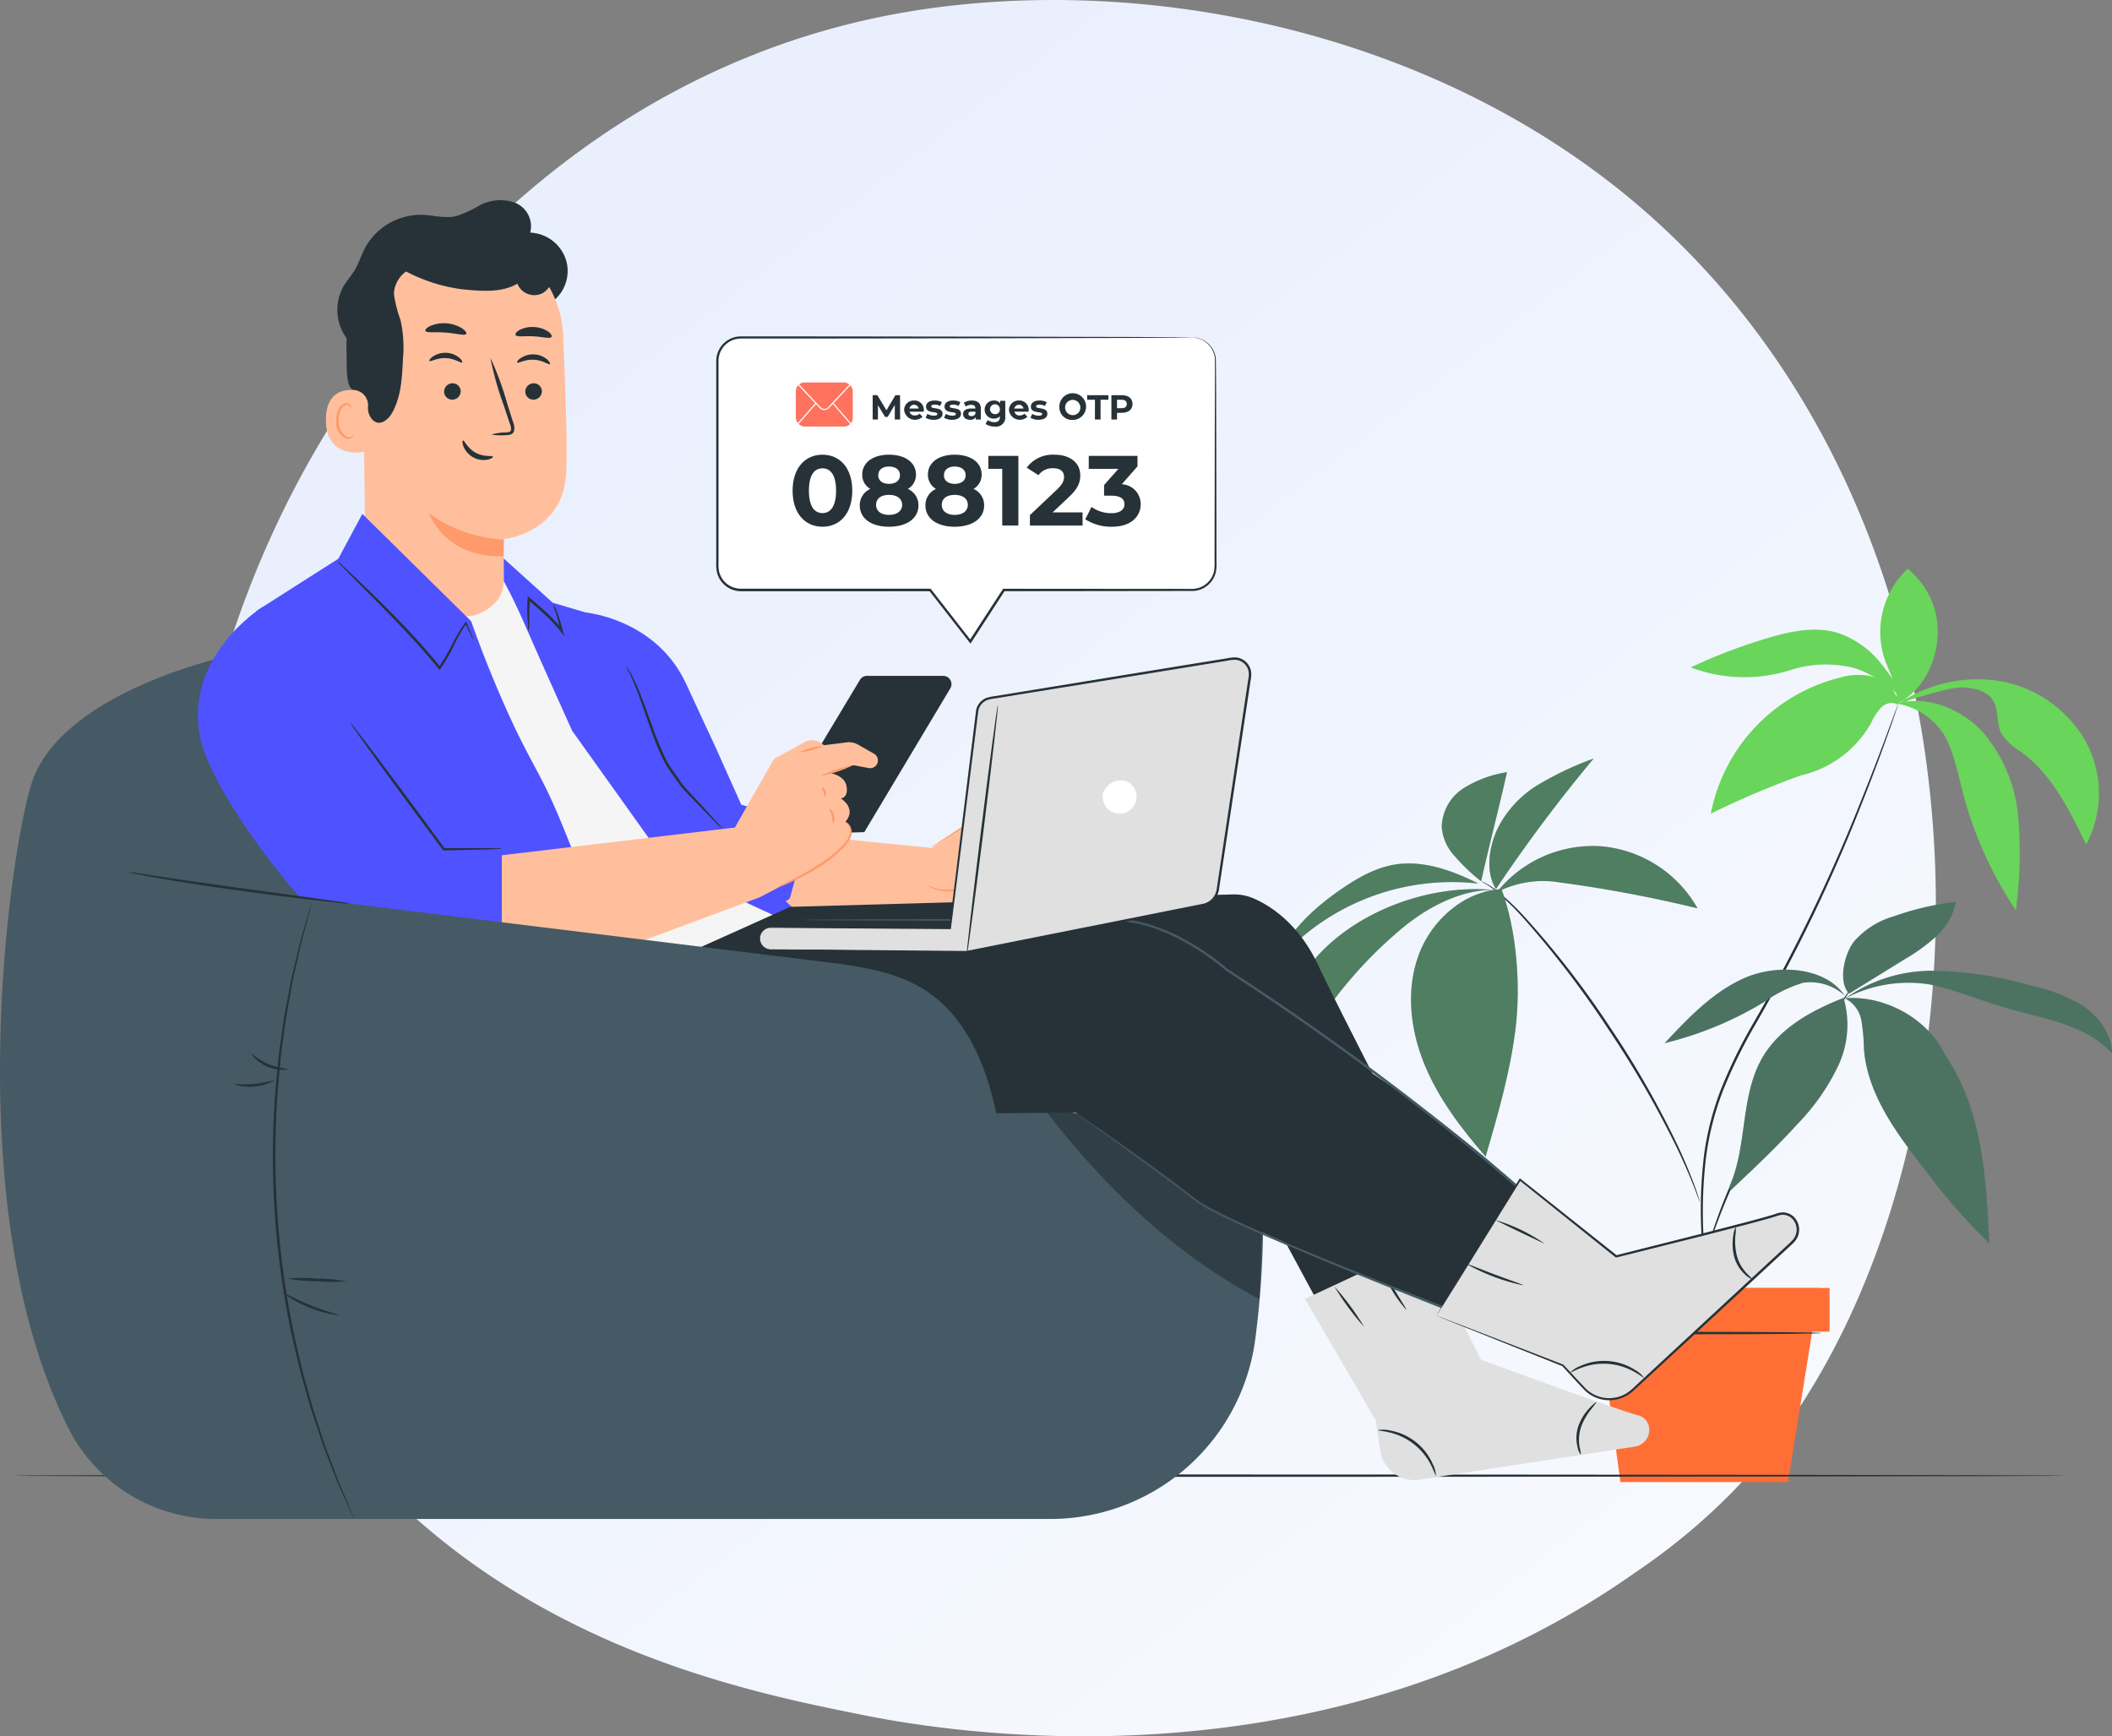 <svg xmlns="http://www.w3.org/2000/svg" xmlns:xlink="http://www.w3.org/1999/xlink" width="313.934" height="258.098" viewBox="0 0 313.934 258.098">
  <rect x="0" y="0" width="313.934" height="258.098" fill="#808080" stroke="none"/>
  <defs>
    <linearGradient id="linear-gradient" x1="1.124" y1="1.3" x2="0.239" y2="0.188" gradientUnits="objectBoundingBox">
      <stop offset="0" stop-color="#fff"/>
      <stop offset="1" stop-color="#e9effd"/>
    </linearGradient>
  </defs>
  <g id="Group_1167" data-name="Group 1167" transform="translate(-53.033 -101.348)">
    <path id="Path_1764" data-name="Path 1764" d="M698.779,698.377a94.018,94.018,0,0,1-14.437,11.964c-47.1,33.261-102.823,23.565-114.667,21.2-17.489-3.5-51.3-10.254-75.737-38.545-36.978-42.8-31.22-110.234-2.537-154.747,5.246-8.142,32.96-53.333,89.287-60.58,34.089-4.386,73.825,4.46,102.6,28.189C743.693,555.667,739.393,656.293,698.779,698.377Z" transform="translate(-388.247 -375.236)" fill="url(#linear-gradient)"/>
    <g id="Plant" transform="translate(240.482 185.898)">
      <g id="Group_792" data-name="Group 792" transform="translate(0 0)">
        <g id="Group_752" data-name="Group 752" transform="translate(65.357 20.147)">
          <g id="Group_751" data-name="Group 751">
            <path id="Path_178" data-name="Path 178" d="M655.948,296.653a1.483,1.483,0,0,1-.073.262l-.248.757c-.224.664-.549,1.645-1,2.9-.882,2.511-2.2,6.129-3.959,10.553a241.69,241.69,0,0,1-16.134,33.472,74.68,74.68,0,0,0-4.616,9.5,42.877,42.877,0,0,0-2.463,9.495,67.855,67.855,0,0,0-.03,16.63c.51,4.725,1.192,8.517,1.632,11.139.224,1.295.4,2.308.522,3.018.054.331.1.591.129.786a.136.136,0,1,1-.036.007c-.04-.193-.095-.451-.165-.78l-.59-3.006c-.482-2.616-1.2-6.4-1.747-11.136a67.084,67.084,0,0,1-.046-16.705,42.934,42.934,0,0,1,2.463-9.576,74.232,74.232,0,0,1,4.63-9.551,252.1,252.1,0,0,0,16.213-33.391c1.783-4.409,3.141-8.011,4.063-10.505l1.061-2.874.282-.745A1.6,1.6,0,0,1,655.948,296.653Z" transform="translate(-626.62 -296.653)" fill="#263238"/>
          </g>
        </g>
        <g id="Group_754" data-name="Group 754" transform="translate(66.225 61.959)">
          <g id="Group_753" data-name="Group 753">
            <path id="Path_179" data-name="Path 179" d="M649.6,356.621a2.2,2.2,0,0,1-.224.405l-.7,1.124c-.614.973-1.526,2.365-2.659,4.081-2.258,3.437-5.481,8.119-8.718,13.485-1.609,2.69-3.033,5.314-4.237,7.746s-2.159,4.684-2.921,6.59c-.743,1.913-1.314,3.476-1.666,4.569-.177.515-.32.93-.432,1.252a2.264,2.264,0,0,1-.174.429,2.138,2.138,0,0,1,.1-.45l.367-1.274c.312-1.108.847-2.687,1.561-4.618.733-1.924,1.664-4.2,2.86-6.645s2.613-5.088,4.226-7.785c3.247-5.381,6.505-10.042,8.817-13.441l2.754-4.016.759-1.086A2.23,2.23,0,0,1,649.6,356.621Z" transform="translate(-627.866 -356.621)" fill="#263238"/>
          </g>
        </g>
        <g id="Group_755" data-name="Group 755" transform="translate(66.847 15.771)">
          <path id="Path_180" data-name="Path 180" d="M656.525,294.753c.171-1.7-1.668-3.4-3.272-3.994a9.017,9.017,0,0,0-5.064-.033,25.926,25.926,0,0,0-19.43,20.286,125.33,125.33,0,0,1,13.787-5.828l-.8.226a16.087,16.087,0,0,0,10.872-7.941,8.532,8.532,0,0,1,1.456-2.231,2.149,2.149,0,0,1,2.448-.485" transform="translate(-628.758 -290.377)" fill="#69d55a"/>
        </g>
        <g id="Group_756" data-name="Group 756" transform="translate(94.625 16.408)">
          <path id="Path_181" data-name="Path 181" d="M668.6,295.012a20.9,20.9,0,0,1,15.259-3.426,18.234,18.234,0,0,1,12.678,8.938,16.187,16.187,0,0,1,.079,15.366c-2.468-5.126-5.108-10.463-9.7-13.82a8.61,8.61,0,0,1-2.9-2.69c-.7-1.376-.415-3.076-1.015-4.5-.74-1.754-2.778-2.263-4.678-2.362s-7.409,1.65-9.724,2.493" transform="translate(-668.598 -291.29)" fill="#69d55a"/>
        </g>
        <g id="Group_757" data-name="Group 757" transform="translate(94.506 19.645)">
          <path id="Path_182" data-name="Path 182" d="M668.427,296.334c4.563-1.353,9.722.878,12.828,4.295a22.472,22.472,0,0,1,5.218,12.592,63.989,63.989,0,0,1-.36,13.821,57.474,57.474,0,0,1-7.858-17.422c-.734-2.8-1.268-5.693-2.587-8.27a10.236,10.236,0,0,0-7.24-5.016" transform="translate(-668.427 -295.933)" fill="#69d55a"/>
        </g>
        <g id="Group_758" data-name="Group 758" transform="translate(92.03)">
          <path id="Path_183" data-name="Path 183" d="M667.2,287.9c3.646-1.689,5.7-5.5,6.17-9.489a12.047,12.047,0,0,0-4.42-10.658,12.908,12.908,0,0,0-3.4,13.486c.771,2.195,2.174,4.395,1.651,6.661" transform="translate(-664.876 -267.757)" fill="#69d55a"/>
        </g>
        <g id="Group_760" data-name="Group 760" transform="translate(32.707 46.452)">
          <g id="Group_759" data-name="Group 759">
            <path id="Path_184" data-name="Path 184" d="M612.3,382.031a3.66,3.66,0,0,1-.23-.548c-.144-.361-.324-.9-.6-1.588-.531-1.376-1.362-3.343-2.495-5.724a147.382,147.382,0,0,0-10.292-17.837,143.783,143.783,0,0,0-12.5-16.363,39.7,39.7,0,0,0-4.474-4.336,12.574,12.574,0,0,0-1.388-.964,3.591,3.591,0,0,1-.517-.289,3.567,3.567,0,0,1,.552.224,10.534,10.534,0,0,1,1.44.917,36.282,36.282,0,0,1,4.577,4.275,133.12,133.12,0,0,1,12.618,16.336A136.3,136.3,0,0,1,609.2,374.061c1.106,2.4,1.9,4.39,2.4,5.784.26.692.418,1.245.541,1.614A3.7,3.7,0,0,1,612.3,382.031Z" transform="translate(-579.792 -334.38)" fill="#263238"/>
          </g>
        </g>
        <g id="Group_761" data-name="Group 761" transform="translate(49.527 106.906)">
          <path id="Path_185" data-name="Path 185" d="M632.719,449.933H607.8l-3.886-28.847h33.439Z" transform="translate(-603.917 -421.086)" fill="#ff6f35"/>
        </g>
        <g id="Group_767" data-name="Group 767" transform="translate(59.987 49.506)">
          <g id="Group_762" data-name="Group 762" transform="translate(26.771 14.287)">
            <path id="Path_186" data-name="Path 186" d="M672.236,367.74c-2.516-5.4-8.983-8.928-14.922-8.445a4.563,4.563,0,0,1,2.469,3.291,27.531,27.531,0,0,1,.382,4.253c.536,6.822,4.926,12.644,9.141,18.035a87.731,87.731,0,0,0,9.484,10.846C678.366,386.015,677.755,375.734,672.236,367.74Z" transform="translate(-657.314 -359.251)" fill="#455a64"/>
          </g>
          <g id="Group_763" data-name="Group 763" transform="translate(26.771 10.248)">
            <path id="Path_187" data-name="Path 187" d="M657.314,357.617a22.276,22.276,0,0,1,13.4-4.157,55.389,55.389,0,0,1,14.073,2.145,24.868,24.868,0,0,1,7.954,3.08c2.369,1.6,4.255,4.178,4.3,7.036-3.912-4.3-10.216-5.131-15.8-6.752-3.784-1.1-7.434-2.67-11.291-3.474a19.994,19.994,0,0,0-12.638,2.122" transform="translate(-657.314 -353.459)" fill="#455a64"/>
          </g>
          <g id="Group_764" data-name="Group 764" transform="translate(26.531)">
            <path id="Path_188" data-name="Path 188" d="M657.856,352.4c-1.655-1.733-.741-5.791.7-7.707a12.416,12.416,0,0,1,5.984-3.792,41.813,41.813,0,0,1,9.2-2.138,9.393,9.393,0,0,1-2.907,5.111,27.978,27.978,0,0,1-4.841,3.5l-8.133,5.031" transform="translate(-656.97 -338.76)" fill="#455a64"/>
          </g>
          <g id="Group_765" data-name="Group 765" transform="translate(0 10.082)">
            <path id="Path_189" data-name="Path 189" d="M630.825,354.445c-4.724,2.069-8.384,5.936-11.907,9.7a52.62,52.62,0,0,0,14.857-6.153,19.7,19.7,0,0,1,5.731-2.825,7.592,7.592,0,0,1,6.183,1.908C642.732,352.722,635.548,352.375,630.825,354.445Z" transform="translate(-618.918 -353.219)" fill="#455a64"/>
          </g>
          <g id="Group_766" data-name="Group 766" transform="translate(9.678 14.287)">
            <path id="Path_190" data-name="Path 190" d="M632.808,387.164c2.64-6.063,1.528-13.418,4.881-19.117,2.567-4.364,7.312-6.955,12.029-8.8a14.313,14.313,0,0,1-.814,10.127,32.271,32.271,0,0,1-5.915,8.49c-3.211,3.55-6.7,6.834-10.192,10.113" transform="translate(-632.798 -359.251)" fill="#455a64"/>
          </g>
        </g>
        <g id="Group_768" data-name="Group 768" transform="translate(47.238 106.906)">
          <rect id="Rectangle_26" data-name="Rectangle 26" width="37.266" height="6.492" fill="#ff6f35"/>
        </g>
        <g id="Group_770" data-name="Group 770" transform="translate(47.238 113.424)">
          <g id="Group_769" data-name="Group 769">
            <path id="Path_191" data-name="Path 191" d="M636.657,430.615c0,.1-8.065.181-18.011.181s-18.012-.081-18.012-.181,8.063-.181,18.012-.181S636.657,430.515,636.657,430.615Z" transform="translate(-600.634 -430.434)" fill="#263238"/>
          </g>
        </g>
        <g id="Group_771" data-name="Group 771" transform="translate(63.856 9.047)">
          <path id="Path_192" data-name="Path 192" d="M656.942,292.088a41.141,41.141,0,0,0-4.332-6.516,13.808,13.808,0,0,0-6.367-4.385c-3.359-.985-6.965-.2-10.32.794a82.166,82.166,0,0,0-11.455,4.363,22.664,22.664,0,0,0,15.228.27,17.161,17.161,0,0,1,7.745-.453c3.276.373,7.377,3.4,9.5,5.927" transform="translate(-624.468 -280.733)" fill="#69d55a"/>
        </g>
        <g id="Group_778" data-name="Group 778" transform="translate(0 28.205)">
          <g id="Group_772" data-name="Group 772" transform="translate(0 19.413)">
            <path id="Path_193" data-name="Path 193" d="M540.174,347.284c-5.874,7.474-7.826,17.456-7.17,26.94a64.576,64.576,0,0,1,20.838-32.356c3.829-3.184,8.726-5.7,13.472-5.7C557.548,335.294,546.233,339.575,540.174,347.284Z" transform="translate(-532.883 -336.052)" fill="#455a64"/>
          </g>
          <g id="Group_773" data-name="Group 773" transform="translate(2.109 15.597)">
            <path id="Path_194" data-name="Path 194" d="M554.725,330.617c-3.274.24-6.27,1.9-8.976,3.758-4.146,2.846-8.033,6.435-9.841,11.127a34.46,34.46,0,0,1,30.214-11.928C562.552,331.8,558.7,330.326,554.725,330.617Z" transform="translate(-535.907 -330.58)" fill="#455a64"/>
          </g>
          <g id="Group_774" data-name="Group 774" transform="translate(26.85 2.029)">
            <path id="Path_195" data-name="Path 195" d="M574.647,313.5a7.016,7.016,0,0,0-3.25,5.786,7.132,7.132,0,0,0,1.883,4.262,28.466,28.466,0,0,0,3.969,3.792c1.2-5.327,2.649-10.892,3.851-16.219A17.146,17.146,0,0,0,574.647,313.5Z" transform="translate(-571.392 -311.12)" fill="#455a64"/>
          </g>
          <g id="Group_775" data-name="Group 775" transform="translate(33.933)">
            <path id="Path_196" data-name="Path 196" d="M588.815,312.107a15.892,15.892,0,0,0-6.094,6.628c-1.246,2.777-1.767,6.282-.194,8.888a226.8,226.8,0,0,1,14.53-19.412A47.416,47.416,0,0,0,588.815,312.107Z" transform="translate(-581.551 -308.21)" fill="#455a64"/>
          </g>
          <g id="Group_776" data-name="Group 776" transform="translate(35.056 12.995)">
            <path id="Path_197" data-name="Path 197" d="M598.717,326.9a18.262,18.262,0,0,0-15.555,6.815,15.151,15.151,0,0,1,8.352-1.581,200.216,200.216,0,0,1,21.468,3.981A18.26,18.26,0,0,0,598.717,326.9Z" transform="translate(-583.162 -326.847)" fill="#455a64"/>
          </g>
          <g id="Group_777" data-name="Group 777" transform="translate(22.282 19.412)">
            <path id="Path_198" data-name="Path 198" d="M578.294,336.052c-5.532.3-10.373,4.563-12.3,9.755s-1.271,11.087.818,16.218,5.5,9.607,9.125,13.8c1.817-6.246,3.642-12.524,4.441-18.979S580.566,342.147,578.294,336.052Z" transform="translate(-564.841 -336.052)" fill="#455a64"/>
          </g>
        </g>
        <g id="Group_785" data-name="Group 785" transform="translate(0 28.205)" opacity="0.3">
          <g id="Group_779" data-name="Group 779" transform="translate(0 19.413)">
            <path id="Path_199" data-name="Path 199" d="M540.174,347.284c-5.874,7.474-7.826,17.456-7.17,26.94a64.576,64.576,0,0,1,20.838-32.356c3.829-3.184,8.726-5.7,13.472-5.7C557.548,335.294,546.233,339.575,540.174,347.284Z" transform="translate(-532.883 -336.052)" fill="#69d55a"/>
          </g>
          <g id="Group_780" data-name="Group 780" transform="translate(2.109 15.597)">
            <path id="Path_200" data-name="Path 200" d="M554.725,330.617c-3.274.24-6.27,1.9-8.976,3.758-4.146,2.846-8.033,6.435-9.841,11.127a34.46,34.46,0,0,1,30.214-11.928C562.552,331.8,558.7,330.326,554.725,330.617Z" transform="translate(-535.907 -330.58)" fill="#69d55a"/>
          </g>
          <g id="Group_781" data-name="Group 781" transform="translate(26.85 2.029)">
            <path id="Path_201" data-name="Path 201" d="M574.647,313.5a7.016,7.016,0,0,0-3.25,5.786,7.132,7.132,0,0,0,1.883,4.262,28.466,28.466,0,0,0,3.969,3.792c1.2-5.327,2.649-10.892,3.851-16.219A17.146,17.146,0,0,0,574.647,313.5Z" transform="translate(-571.392 -311.12)" fill="#69d55a"/>
          </g>
          <g id="Group_782" data-name="Group 782" transform="translate(33.933)">
            <path id="Path_202" data-name="Path 202" d="M588.815,312.107a15.892,15.892,0,0,0-6.094,6.628c-1.246,2.777-1.767,6.282-.194,8.888a226.8,226.8,0,0,1,14.53-19.412A47.416,47.416,0,0,0,588.815,312.107Z" transform="translate(-581.551 -308.21)" fill="#69d55a"/>
          </g>
          <g id="Group_783" data-name="Group 783" transform="translate(35.056 12.995)">
            <path id="Path_203" data-name="Path 203" d="M598.717,326.9a18.262,18.262,0,0,0-15.555,6.815,15.151,15.151,0,0,1,8.352-1.581,200.216,200.216,0,0,1,21.468,3.981A18.26,18.26,0,0,0,598.717,326.9Z" transform="translate(-583.162 -326.847)" fill="#69d55a"/>
          </g>
          <g id="Group_784" data-name="Group 784" transform="translate(22.282 19.412)">
            <path id="Path_204" data-name="Path 204" d="M578.294,336.052c-5.532.3-10.373,4.563-12.3,9.755s-1.271,11.087.818,16.218,5.5,9.607,9.125,13.8c1.817-6.246,3.642-12.524,4.441-18.979S580.566,342.147,578.294,336.052Z" transform="translate(-564.841 -336.052)" fill="#69d55a"/>
          </g>
        </g>
        <g id="Group_791" data-name="Group 791" transform="translate(59.987 49.506)" opacity="0.2">
          <g id="Group_786" data-name="Group 786" transform="translate(26.771 14.287)">
            <path id="Path_205" data-name="Path 205" d="M672.236,367.74c-2.516-5.4-8.983-8.928-14.922-8.445a4.563,4.563,0,0,1,2.469,3.291,27.531,27.531,0,0,1,.382,4.253c.536,6.822,4.926,12.644,9.141,18.035a87.731,87.731,0,0,0,9.484,10.846C678.366,386.015,677.755,375.734,672.236,367.74Z" transform="translate(-657.314 -359.251)" fill="#69d55a"/>
          </g>
          <g id="Group_787" data-name="Group 787" transform="translate(26.771 10.248)">
            <path id="Path_206" data-name="Path 206" d="M657.314,357.617a22.276,22.276,0,0,1,13.4-4.157,55.389,55.389,0,0,1,14.073,2.145,24.868,24.868,0,0,1,7.954,3.08c2.369,1.6,4.255,4.178,4.3,7.036-3.912-4.3-10.216-5.131-15.8-6.752-3.784-1.1-7.434-2.67-11.291-3.474a19.994,19.994,0,0,0-12.638,2.122" transform="translate(-657.314 -353.459)" fill="#69d55a"/>
          </g>
          <g id="Group_788" data-name="Group 788" transform="translate(26.531)">
            <path id="Path_207" data-name="Path 207" d="M657.856,352.4c-1.655-1.733-.741-5.791.7-7.707a12.416,12.416,0,0,1,5.984-3.792,41.813,41.813,0,0,1,9.2-2.138,9.393,9.393,0,0,1-2.907,5.111,27.978,27.978,0,0,1-4.841,3.5l-8.133,5.031" transform="translate(-656.97 -338.76)" fill="#69d55a"/>
          </g>
          <g id="Group_789" data-name="Group 789" transform="translate(0 10.082)">
            <path id="Path_208" data-name="Path 208" d="M630.825,354.445c-4.724,2.069-8.384,5.936-11.907,9.7a52.62,52.62,0,0,0,14.857-6.153,19.7,19.7,0,0,1,5.731-2.825,7.592,7.592,0,0,1,6.183,1.908C642.732,352.722,635.548,352.375,630.825,354.445Z" transform="translate(-618.918 -353.219)" fill="#69d55a"/>
          </g>
          <g id="Group_790" data-name="Group 790" transform="translate(9.678 14.287)">
            <path id="Path_209" data-name="Path 209" d="M632.808,387.164c2.64-6.063,1.528-13.418,4.881-19.117,2.567-4.364,7.312-6.955,12.029-8.8a14.313,14.313,0,0,1-.814,10.127,32.271,32.271,0,0,1-5.915,8.49c-3.211,3.55-6.7,6.834-10.192,10.113" transform="translate(-632.798 -359.251)" fill="#69d55a"/>
          </g>
        </g>
      </g>
    </g>
    <g id="Floor" transform="translate(54.896 320.521)">
      <g id="Group_449" data-name="Group 449" transform="translate(0 0)">
        <g id="Group_448" data-name="Group 448">
          <path id="Path_84" data-name="Path 84" d="M359.948,461.019c0,.1-68.336.182-152.613.182-84.306,0-152.628-.082-152.628-.182s68.321-.181,152.628-.181C291.612,460.838,359.948,460.919,359.948,461.019Z" transform="translate(-54.707 -460.838)" fill="#263238"/>
        </g>
      </g>
    </g>
    <g id="Character" transform="translate(53.033 131.092)">
      <g id="Group_750" data-name="Group 750" transform="translate(0 0)">
        <g id="Group_749" data-name="Group 749">
          <g id="Group_516" data-name="Group 516" transform="translate(50.139)">
            <path id="Path_114" data-name="Path 114" d="M157.917,197.974a5.856,5.856,0,0,0-5.295-3.988,3.772,3.772,0,0,0-2.24-4.43,6.53,6.53,0,0,0-5.288.381,17.694,17.694,0,0,1-3.5,1.607c-1.651.373-3.359-.145-5.051-.2a9.452,9.452,0,0,0-8.487,4.938c-.563,1.071-.913,2.248-1.534,3.286-.5.83-1.157,1.556-1.648,2.389a7.142,7.142,0,0,0,.57,7.886l23.791-5.469a5.7,5.7,0,0,0,8.685-6.4Z" transform="translate(-123.946 -189.153)" fill="#263238"/>
          </g>
          <g id="Group_537" data-name="Group 537" transform="translate(114.621 90.187)">
            <g id="Group_517" data-name="Group 517" transform="translate(0 3.881)">
              <path id="Path_115" data-name="Path 115" d="M240.672,326.34l-22.917-2.272-1.326,11.9,25.879-.9Z" transform="translate(-216.429 -324.068)" fill="#ffbf9d"/>
            </g>
            <g id="Group_527" data-name="Group 527" transform="translate(23.476)">
              <g id="Group_521" data-name="Group 521" transform="translate(0 0.16)">
                <g id="Group_520" data-name="Group 520">
                  <g id="Group_519" data-name="Group 519">
                    <g id="Group_518" data-name="Group 518">
                      <path id="Path_116" data-name="Path 116" d="M268.273,331.7a1.271,1.271,0,0,1-1.322.515,1.5,1.5,0,0,1-.305-.114c-.683-.344-.383-1.8-.383-1.8l-3.358-1.107s-4.939,2.182-6.836,3.845-5.72-.531-5.72-.531l-.249-7.569,7.251-4.734s-.443.28.164-.724,2.537-.284,2.537-.284c.394-.481,1.726-.466,1.726-.466l5.463,1.521a3.863,3.863,0,0,1,2.511,2.193l1.765,4.1s.819,2.878.52,3.47a1.127,1.127,0,0,1-1.412.526s-.552,1.72-1.025,1.708a3.862,3.862,0,0,1-1.325-.548Z" transform="translate(-250.099 -318.731)" fill="#ffbf9d"/>
                    </g>
                  </g>
                </g>
              </g>
              <g id="Group_526" data-name="Group 526" transform="translate(0.379)">
                <g id="Group_525" data-name="Group 525">
                  <g id="Group_524" data-name="Group 524">
                    <g id="Group_523" data-name="Group 523">
                      <g id="Group_522" data-name="Group 522">
                        <path id="Path_117" data-name="Path 117" d="M257.638,331.975a1.979,1.979,0,0,0,.37-.2l1.05-.6a39.321,39.321,0,0,1,4.055-1.941l-.081,0,3.35,1.13-.1-.164a3.839,3.839,0,0,0-.068.852,1.584,1.584,0,0,0,.259.89.87.87,0,0,0,.424.282,1.236,1.236,0,0,0,.48.105,1.425,1.425,0,0,0,.932-.34,1.477,1.477,0,0,0,.182-.18l.04-.05.02-.025.01-.013h0l-.214.042,0,0,.007,0,.1.062q.2.12.42.228a3.9,3.9,0,0,0,.453.192,1.7,1.7,0,0,0,.252.068.586.586,0,0,0,.328-.011,1.038,1.038,0,0,0,.41-.4,3.877,3.877,0,0,0,.246-.446,8.39,8.39,0,0,0,.375-.941l-.223.107a1.324,1.324,0,0,0,1.353-.235,1.071,1.071,0,0,0,.347-.656,3.109,3.109,0,0,0-.017-.686,18.681,18.681,0,0,0-.558-2.628l0-.01,0-.011-.941-2.186-.6-1.385a6.922,6.922,0,0,0-.68-1.358,3.762,3.762,0,0,0-1.118-1.027,4.886,4.886,0,0,0-1.373-.519l-5.153-1.418-.022-.006h-.02a4.937,4.937,0,0,0-.958.1,1.587,1.587,0,0,0-.888.432l.2-.029a1.945,1.945,0,0,0-1.8-.183,2.278,2.278,0,0,0-1.107,1.269l.054-.066-4.994,3.24-1.349.9a3.161,3.161,0,0,0-.457.335,3.117,3.117,0,0,0,.5-.271l1.387-.839,5.057-3.141.034-.021.02-.045a2.016,2.016,0,0,1,.973-1.1,1.661,1.661,0,0,1,1.517.173l.114.07.089-.1a1.335,1.335,0,0,1,.715-.319,4.7,4.7,0,0,1,.892-.083l-.04-.006,5.144,1.448a4.537,4.537,0,0,1,1.284.486,3.4,3.4,0,0,1,1.01.932,6.563,6.563,0,0,1,.641,1.292l.6,1.385.942,2.185-.008-.022a18.708,18.708,0,0,1,.553,2.569,2.839,2.839,0,0,1,.02.605.729.729,0,0,1-.238.446.983.983,0,0,1-.993.167l-.169-.056-.054.164a8.223,8.223,0,0,1-.354.9,1.7,1.7,0,0,1-.478.688.328.328,0,0,1-.142-.007,1.4,1.4,0,0,1-.207-.055,3.5,3.5,0,0,1-.416-.174c-.136-.066-.27-.137-.4-.213l-.1-.058-.006,0,0,0-.217.042h0l-.008.01-.015.02-.031.04a1.15,1.15,0,0,1-.142.143,1.113,1.113,0,0,1-.724.271.918.918,0,0,1-.375-.082.567.567,0,0,1-.294-.181,2.189,2.189,0,0,1-.15-1.5l.02-.127-.114-.037-3.366-1.085-.043-.014-.038.017a33.68,33.68,0,0,0-4.031,2.049c-.453.275-.795.5-1.021.657A2.016,2.016,0,0,0,257.638,331.975Z" transform="translate(-250.643 -318.502)" fill="#ff9a6c"/>
                      </g>
                    </g>
                  </g>
                </g>
              </g>
            </g>
            <g id="Group_530" data-name="Group 530" transform="translate(34.061 2.73)">
              <g id="Group_529" data-name="Group 529">
                <g id="Group_528" data-name="Group 528">
                  <path id="Path_118" data-name="Path 118" d="M265.281,322.423a6.749,6.749,0,0,0,1.7.815,18.071,18.071,0,0,0,4.537,1.058l-.164-.153c.051.289.105.593.177.9a13.9,13.9,0,0,0,2.134,4.822,11.621,11.621,0,0,0,1.005,1.246c.262.272.42.409.438.393.046-.04-.511-.66-1.224-1.784a15.5,15.5,0,0,1-1.991-4.759c-.07-.3-.124-.595-.175-.876l-.025-.141-.139-.013a21.755,21.755,0,0,1-4.492-.925C265.956,322.653,265.3,322.374,265.281,322.423Z" transform="translate(-265.28 -322.417)" fill="#ff9a6c"/>
                </g>
              </g>
            </g>
            <g id="Group_533" data-name="Group 533" transform="translate(38.804 6.812)">
              <g id="Group_532" data-name="Group 532">
                <g id="Group_531" data-name="Group 531">
                  <path id="Path_119" data-name="Path 119" d="M272.109,328.273a8.983,8.983,0,0,0,2.96,6.1c.085-.075-.933-1.231-1.743-2.921C272.5,329.768,272.22,328.252,272.109,328.273Z" transform="translate(-272.083 -328.273)" fill="#ff9a6c"/>
                </g>
              </g>
            </g>
            <g id="Group_536" data-name="Group 536" transform="translate(22.98 4.559)">
              <g id="Group_535" data-name="Group 535">
                <g id="Group_534" data-name="Group 534">
                  <path id="Path_120" data-name="Path 120" d="M249.389,332.007c-.006.009.049.054.161.131a4,4,0,0,0,.516.3,6.043,6.043,0,0,0,2.151.6,6.13,6.13,0,0,0,3.335-.644,6.4,6.4,0,0,0,2.935-3.124l-.224.1a14.436,14.436,0,0,0,4,.827,14.2,14.2,0,0,0,1.52.012,4.589,4.589,0,0,0,1.493-.242,1.133,1.133,0,0,0,.632-.523,1.033,1.033,0,0,0,.036-.819,1.046,1.046,0,0,0-.547-.584l-.617-.261c-1.626-.677-3.119-1.213-4.386-1.622s-2.305-.7-3.027-.876a6.255,6.255,0,0,0-1.132-.234,7.517,7.517,0,0,0,1.093.373c.708.222,1.731.547,2.981.986s2.727,1,4.337,1.689l.608.264a.691.691,0,0,1,.357.389.68.68,0,0,1-.024.533.774.774,0,0,1-.448.347,4.3,4.3,0,0,1-1.372.211,14.21,14.21,0,0,1-1.481-.014,14.452,14.452,0,0,1-3.9-.792l-.159-.056-.066.154a6.153,6.153,0,0,1-2.749,2.993,6.024,6.024,0,0,1-3.176.69,6.512,6.512,0,0,1-2.117-.485C249.644,332.13,249.4,331.985,249.389,332.007Z" transform="translate(-249.388 -325.04)" fill="#ff9a6c"/>
                </g>
              </g>
            </g>
          </g>
          <g id="Group_643" data-name="Group 643" transform="translate(48.44 3.497)">
            <g id="Group_640" data-name="Group 640">
              <g id="Group_542" data-name="Group 542" transform="translate(5.461 1.072)">
                <g id="Group_541" data-name="Group 541">
                  <g id="Group_540" data-name="Group 540">
                    <g id="Group_539" data-name="Group 539">
                      <g id="Group_538" data-name="Group 538">
                        <path id="Path_121" data-name="Path 121" d="M139.964,258.03A10.4,10.4,0,0,1,129.8,247.619l-.433-34.517c-.4-9.27,4.506-17.237,13.526-17.4l.835.036a16.364,16.364,0,0,1,15.452,15.921c.306,8.036.633,15.8.409,20.1-.464,8.891-9.259,9.77-9.259,9.77-.02,0-.024,3.317-.019,5.931a10.405,10.405,0,0,1-10.346,10.571Z" transform="translate(-129.343 -195.706)" fill="#ffbf9d"/>
                      </g>
                    </g>
                  </g>
                </g>
              </g>
              <g id="Group_548" data-name="Group 548" transform="translate(15.323 43.049)">
                <g id="Group_547" data-name="Group 547">
                  <g id="Group_546" data-name="Group 546">
                    <g id="Group_545" data-name="Group 545">
                      <g id="Group_544" data-name="Group 544">
                        <g id="Group_543" data-name="Group 543">
                          <path id="Path_122" data-name="Path 122" d="M154.611,259.813a20.494,20.494,0,0,1-11.124-3.9s2.44,6.8,11.1,6.369Z" transform="translate(-143.487 -255.911)" fill="#ff9a6c"/>
                        </g>
                      </g>
                    </g>
                  </g>
                </g>
              </g>
              <g id="Group_560" data-name="Group 560" transform="translate(29.636 23.734)">
                <g id="Group_559" data-name="Group 559">
                  <g id="Group_558" data-name="Group 558">
                    <g id="Group_557" data-name="Group 557">
                      <g id="Group_556" data-name="Group 556">
                        <g id="Group_555" data-name="Group 555">
                          <g id="Group_554" data-name="Group 554">
                            <g id="Group_553" data-name="Group 553">
                              <g id="Group_552" data-name="Group 552">
                                <g id="Group_551" data-name="Group 551">
                                  <g id="Group_550" data-name="Group 550">
                                    <g id="Group_549" data-name="Group 549">
                                      <path id="Path_123" data-name="Path 123" d="M166.486,229.41a1.253,1.253,0,0,1-1.242,1.231,1.2,1.2,0,0,1-1.227-1.2,1.254,1.254,0,0,1,1.241-1.232A1.2,1.2,0,0,1,166.486,229.41Z" transform="translate(-164.016 -228.209)" fill="#263238"/>
                                    </g>
                                  </g>
                                </g>
                              </g>
                            </g>
                          </g>
                        </g>
                      </g>
                    </g>
                  </g>
                </g>
              </g>
              <g id="Group_573" data-name="Group 573" transform="translate(28.421 19.437)">
                <g id="Group_572" data-name="Group 572">
                  <g id="Group_571" data-name="Group 571">
                    <g id="Group_570" data-name="Group 570">
                      <g id="Group_569" data-name="Group 569">
                        <g id="Group_568" data-name="Group 568">
                          <g id="Group_567" data-name="Group 567">
                            <g id="Group_566" data-name="Group 566">
                              <g id="Group_565" data-name="Group 565">
                                <g id="Group_564" data-name="Group 564">
                                  <g id="Group_563" data-name="Group 563">
                                    <g id="Group_562" data-name="Group 562">
                                      <g id="Group_561" data-name="Group 561">
                                        <path id="Path_124" data-name="Path 124" d="M167.152,223.487c-.16.159-1.067-.593-2.4-.646-1.327-.073-2.331.589-2.467.416-.068-.077.1-.37.538-.669a3.321,3.321,0,0,1,1.984-.538,3.209,3.209,0,0,1,1.9.721C167.1,223.111,167.23,223.416,167.152,223.487Z" transform="translate(-162.273 -222.046)" fill="#263238"/>
                                      </g>
                                    </g>
                                  </g>
                                </g>
                              </g>
                            </g>
                          </g>
                        </g>
                      </g>
                    </g>
                  </g>
                </g>
              </g>
              <g id="Group_585" data-name="Group 585" transform="translate(17.571 23.734)">
                <g id="Group_584" data-name="Group 584">
                  <g id="Group_583" data-name="Group 583">
                    <g id="Group_582" data-name="Group 582">
                      <g id="Group_581" data-name="Group 581">
                        <g id="Group_580" data-name="Group 580">
                          <g id="Group_579" data-name="Group 579">
                            <g id="Group_578" data-name="Group 578">
                              <g id="Group_577" data-name="Group 577">
                                <g id="Group_576" data-name="Group 576">
                                  <g id="Group_575" data-name="Group 575">
                                    <g id="Group_574" data-name="Group 574">
                                      <path id="Path_125" data-name="Path 125" d="M149.182,229.41a1.253,1.253,0,0,1-1.242,1.231,1.2,1.2,0,0,1-1.227-1.2,1.255,1.255,0,0,1,1.242-1.232A1.2,1.2,0,0,1,149.182,229.41Z" transform="translate(-146.712 -228.209)" fill="#263238"/>
                                    </g>
                                  </g>
                                </g>
                              </g>
                            </g>
                          </g>
                        </g>
                      </g>
                    </g>
                  </g>
                </g>
              </g>
              <g id="Group_598" data-name="Group 598" transform="translate(15.379 19.2)">
                <g id="Group_597" data-name="Group 597">
                  <g id="Group_596" data-name="Group 596">
                    <g id="Group_595" data-name="Group 595">
                      <g id="Group_594" data-name="Group 594">
                        <g id="Group_593" data-name="Group 593">
                          <g id="Group_592" data-name="Group 592">
                            <g id="Group_591" data-name="Group 591">
                              <g id="Group_590" data-name="Group 590">
                                <g id="Group_589" data-name="Group 589">
                                  <g id="Group_588" data-name="Group 588">
                                    <g id="Group_587" data-name="Group 587">
                                      <g id="Group_586" data-name="Group 586">
                                        <path id="Path_126" data-name="Path 126" d="M148.447,223.147c-.16.159-1.069-.593-2.4-.646-1.327-.072-2.331.59-2.468.416-.068-.077.1-.37.538-.669a3.321,3.321,0,0,1,1.984-.538,3.209,3.209,0,0,1,1.9.721C148.4,222.771,148.524,223.077,148.447,223.147Z" transform="translate(-143.567 -221.707)" fill="#263238"/>
                                      </g>
                                    </g>
                                  </g>
                                </g>
                              </g>
                            </g>
                          </g>
                        </g>
                      </g>
                    </g>
                  </g>
                </g>
              </g>
              <g id="Group_610" data-name="Group 610" transform="translate(24.437 19.932)">
                <g id="Group_609" data-name="Group 609">
                  <g id="Group_608" data-name="Group 608">
                    <g id="Group_607" data-name="Group 607">
                      <g id="Group_606" data-name="Group 606">
                        <g id="Group_605" data-name="Group 605">
                          <g id="Group_604" data-name="Group 604">
                            <g id="Group_603" data-name="Group 603">
                              <g id="Group_602" data-name="Group 602">
                                <g id="Group_601" data-name="Group 601">
                                  <g id="Group_600" data-name="Group 600">
                                    <g id="Group_599" data-name="Group 599">
                                      <path id="Path_127" data-name="Path 127" d="M156.726,234.172a8.571,8.571,0,0,1,2.175-.309c.341-.022.665-.077.731-.313a1.828,1.828,0,0,0-.185-1.044l-.9-2.7a46.825,46.825,0,0,1-1.975-7.048,46.542,46.542,0,0,1,2.522,6.868q.447,1.421.854,2.714a2.076,2.076,0,0,1,.121,1.378.858.858,0,0,1-.578.487,2.246,2.246,0,0,1-.58.058A8.4,8.4,0,0,1,156.726,234.172Z" transform="translate(-156.559 -222.756)" fill="#263238"/>
                                    </g>
                                  </g>
                                </g>
                              </g>
                            </g>
                          </g>
                        </g>
                      </g>
                    </g>
                  </g>
                </g>
              </g>
              <g id="Group_618" data-name="Group 618" transform="translate(14.781 14.801)">
                <g id="Group_617" data-name="Group 617">
                  <g id="Group_616" data-name="Group 616">
                    <g id="Group_615" data-name="Group 615">
                      <g id="Group_614" data-name="Group 614">
                        <g id="Group_613" data-name="Group 613">
                          <g id="Group_612" data-name="Group 612">
                            <g id="Group_611" data-name="Group 611">
                              <path id="Path_128" data-name="Path 128" d="M148.789,216.98c-.195.341-1.47-.081-3.039-.182-1.567-.134-2.887.093-3.032-.273-.063-.175.215-.478.779-.737a5.163,5.163,0,0,1,4.625.347C148.644,216.475,148.876,216.817,148.789,216.98Z" transform="translate(-142.709 -215.398)" fill="#263238"/>
                            </g>
                          </g>
                        </g>
                      </g>
                    </g>
                  </g>
                </g>
              </g>
              <g id="Group_626" data-name="Group 626" transform="translate(28.177 15.369)">
                <g id="Group_625" data-name="Group 625">
                  <g id="Group_624" data-name="Group 624">
                    <g id="Group_623" data-name="Group 623">
                      <g id="Group_622" data-name="Group 622">
                        <g id="Group_621" data-name="Group 621">
                          <g id="Group_620" data-name="Group 620">
                            <g id="Group_619" data-name="Group 619">
                              <path id="Path_129" data-name="Path 129" d="M167.268,217.7c-.284.3-1.359-.049-2.661-.1-1.3-.09-2.41.144-2.655-.188-.107-.16.075-.467.563-.748a4.1,4.1,0,0,1,2.177-.45,4.049,4.049,0,0,1,2.107.682C167.251,217.231,167.394,217.555,167.268,217.7Z" transform="translate(-161.923 -216.211)" fill="#263238"/>
                            </g>
                          </g>
                        </g>
                      </g>
                    </g>
                  </g>
                </g>
              </g>
              <g id="Group_630" data-name="Group 630" transform="translate(0 24.717)">
                <g id="Group_629" data-name="Group 629">
                  <g id="Group_628" data-name="Group 628">
                    <g id="Group_627" data-name="Group 627">
                      <path id="Path_130" data-name="Path 130" d="M127.437,229.986c-.145-.072-5.871-2.06-5.926,4.029s5.9,4.89,5.913,4.716S127.437,229.986,127.437,229.986Z" transform="translate(-121.51 -229.619)" fill="#ffbf9d"/>
                    </g>
                  </g>
                </g>
              </g>
              <g id="Group_635" data-name="Group 635" transform="translate(1.502 26.676)">
                <g id="Group_634" data-name="Group 634">
                  <g id="Group_633" data-name="Group 633">
                    <g id="Group_632" data-name="Group 632">
                      <g id="Group_631" data-name="Group 631">
                        <path id="Path_131" data-name="Path 131" d="M126.288,237.257c-.026-.02-.1.073-.279.153a1,1,0,0,1-.771.009,2.645,2.645,0,0,1-1.16-2.366,3.587,3.587,0,0,1,.3-1.516,1.21,1.21,0,0,1,.784-.807.522.522,0,0,1,.606.3c.078.171.039.292.07.3s.128-.1.083-.353a.681.681,0,0,0-.23-.384.764.764,0,0,0-.569-.16,1.459,1.459,0,0,0-1.086.934,3.692,3.692,0,0,0-.373,1.694,2.764,2.764,0,0,0,1.48,2.644,1.079,1.079,0,0,0,.945-.152C126.275,237.4,126.308,237.268,126.288,237.257Z" transform="translate(-123.665 -232.429)" fill="#ff9a6c"/>
                      </g>
                    </g>
                  </g>
                </g>
              </g>
              <g id="Group_639" data-name="Group 639" transform="translate(3.074)">
                <g id="Group_638" data-name="Group 638">
                  <g id="Group_637" data-name="Group 637">
                    <g id="Group_636" data-name="Group 636">
                      <path id="Path_132" data-name="Path 132" d="M133.014,204.051a4.355,4.355,0,0,1,2.958-3.376,6.038,6.038,0,0,1,4,.049c3.333,1.215,9.026,3.03,10.514,1.867a9.287,9.287,0,0,0,2.653-2.765l1.177,1.279c.959-.543-1.916-3.736-4.271-4.837-3.558-1.662-8.992-2.689-12.275-1.733-3.951,1.15-7.235,3.17-9.22,6.867a24.52,24.52,0,0,0-2.621,12.229c.035,1.288-.2,4.981,1.045,5.266a2.276,2.276,0,0,1,2.129,2.507,2.6,2.6,0,0,0,.614,1.86c1.083,1.186,2.408.073,3.018-1.043,1.3-2.385,1.45-5.232,1.565-7.965a18.305,18.305,0,0,0-.372-5.792,18.156,18.156,0,0,1-.954-3.743A3.2,3.2,0,0,1,133.014,204.051Z" transform="translate(-125.919 -194.169)" fill="#263238"/>
                    </g>
                  </g>
                </g>
              </g>
            </g>
            <g id="Group_642" data-name="Group 642" transform="translate(20.303 32.234)">
              <g id="Group_641" data-name="Group 641">
                <path id="Path_133" data-name="Path 133" d="M155.162,242.806c.036.092-.238.321-.787.441a3.164,3.164,0,0,1-2.144-.337,3.255,3.255,0,0,1-1.448-1.61c-.2-.521-.174-.875-.078-.9.206-.069.648,1.154,1.9,1.832S155.1,242.6,155.162,242.806Z" transform="translate(-150.63 -240.4)" fill="#263238"/>
              </g>
            </g>
          </g>
          <g id="Group_644" data-name="Group 644" transform="translate(0 68.028)">
            <path id="Path_134" data-name="Path 134" d="M131.465,338.055l-28.32-6.228-18.176-45.1s-24.324,5.395-28.339,18.985c-3.472,11.751-10.638,63.676,5.652,95.688a24.6,24.6,0,0,0,21.962,13.342H208.159a30.721,30.721,0,0,0,30.533-27.3,134.864,134.864,0,0,0,1.088-16.1l-19.9-15.274Z" transform="translate(-52.035 -286.722)" fill="#455a64"/>
          </g>
          <g id="Group_646" data-name="Group 646" transform="translate(155.181 131.227)" opacity="0.3">
            <g id="Group_645" data-name="Group 645">
              <path id="Path_135" data-name="Path 135" d="M274.6,381.192c8.718,11.392,19.333,21.633,32.026,28.318l.6-15.465-23.437-16.681Z" transform="translate(-274.602 -377.364)"/>
            </g>
          </g>
          <g id="Group_673" data-name="Group 673" transform="translate(29.412 46.644)">
            <g id="Group_647" data-name="Group 647" transform="translate(30.808 9.678)">
              <path id="Path_136" data-name="Path 136" d="M139.816,272.869c0,.819,6.44,3.474,9.353,2.311,4.431-1.769,3.884-5.247,3.884-5.247l2.455,2.6L180.173,310.1l18.332,12.1L169.161,331.5,138.4,296.16Z" transform="translate(-138.405 -269.932)" fill="#f5f5f5"/>
            </g>
            <g id="Group_648" data-name="Group 648" transform="translate(8.687)">
              <path id="Path_137" data-name="Path 137" d="M122.437,256.052l-.648,1.21-2.926,5.461-12.184,7.769,25.05,29.774,11.437,27.028,27.4,8.578s-13.038-20.051-17.088-30.3-4.466-9.771-8.16-17.277a169.833,169.833,0,0,1-6.7-16.283Z" transform="translate(-106.679 -256.052)" fill="#4f52ff"/>
            </g>
            <g id="Group_649" data-name="Group 649" transform="translate(45.455 6.641)">
              <path id="Path_138" data-name="Path 138" d="M197.1,312.562l5.373,5.015,1.521,3.1-19.98-9.3-14.424-20.2s-5.141-11.4-6.907-15.485c-1.858-4.3-3.246-6.728-3.246-6.728l-.02-3.393,7.29,6.567,6.077,1.811L182.93,290Z" transform="translate(-159.412 -265.577)" fill="#4f52ff"/>
            </g>
            <g id="Group_650" data-name="Group 650" transform="translate(57.592 14.652)">
              <path id="Path_139" data-name="Path 139" d="M196.209,297.159s-2.425-5.177-4.405-9.477c-4.463-9.693-14.984-10.614-14.984-10.614l11.628,32.253,14.25,10.1s4.052,1.415,4.56,0c0,0,2.968-10.693,2.878-10.736S200,305.641,200,305.641l-4.047-9.036" transform="translate(-176.82 -277.067)" fill="#4f52ff"/>
            </g>
            <g id="Group_663" data-name="Group 663" transform="translate(45.175 24.076)">
              <g id="Group_651" data-name="Group 651" transform="translate(39.393)">
                <path id="Path_140" data-name="Path 140" d="M229.351,291.181,215.51,314.242l14.494-.43,12.781-21.365a1.231,1.231,0,0,0-1.056-1.864H230.406A1.231,1.231,0,0,0,229.351,291.181Z" transform="translate(-215.51 -290.583)" fill="#263238"/>
              </g>
              <g id="Group_652" data-name="Group 652" transform="translate(0 9.566)">
                <path id="Path_141" data-name="Path 141" d="M159.011,321.412l34.641-4.123,5.827-10.2,4.559-2.507a2.272,2.272,0,0,1,2.435.155l.43.313,3.383-.426a2.691,2.691,0,0,1,1.665.331l2.4,1.365a1.148,1.148,0,0,1,.57.992h0a1.149,1.149,0,0,1-1.357,1.13l-2.332-.429-3.566,1.163s2.3.244,2.593,1.992-.874,1.783-.874,1.783,2.421,1.409.729,3.46c0,0,2.018,1.344-.243,3.9-1.531,1.729-12.563,7.358-12.563,7.358L159.011,341.9Z" transform="translate(-159.011 -304.303)" fill="#ffbf9d"/>
              </g>
              <g id="Group_654" data-name="Group 654" transform="translate(40.832 21.71)">
                <g id="Group_653" data-name="Group 653">
                  <path id="Path_142" data-name="Path 142" d="M227.752,321.724c0-.015.26,0,.563.315a1.83,1.83,0,0,1,.369,1.71,5.038,5.038,0,0,1-1.491,2.131,18.2,18.2,0,0,1-2.433,2.009,32.565,32.565,0,0,1-5,2.758,13.8,13.8,0,0,1-2.189.885,16.957,16.957,0,0,1,2.077-1.116,42.7,42.7,0,0,0,4.9-2.825,19.952,19.952,0,0,0,2.407-1.95,5.022,5.022,0,0,0,1.477-1.962,1.732,1.732,0,0,0-.229-1.548C227.969,321.821,227.736,321.756,227.752,321.724Z" transform="translate(-217.574 -321.721)" fill="#ff9a6c"/>
                </g>
              </g>
              <g id="Group_656" data-name="Group 656" transform="translate(44.202 10.375)">
                <g id="Group_655" data-name="Group 655">
                  <path id="Path_143" data-name="Path 143" d="M225.963,305.494a9.422,9.422,0,0,1-3.555.963,9.466,9.466,0,0,1,3.555-.963Z" transform="translate(-222.407 -305.463)" fill="#ff9a6c"/>
                </g>
              </g>
              <g id="Group_658" data-name="Group 658" transform="translate(47.293 13.261)">
                <g id="Group_657" data-name="Group 657">
                  <path id="Path_144" data-name="Path 144" d="M231.767,309.62a18.624,18.624,0,0,1-4.925,1.637,18.647,18.647,0,0,1,4.925-1.637Z" transform="translate(-226.841 -309.602)" fill="#ff9a6c"/>
                </g>
              </g>
              <g id="Group_660" data-name="Group 660" transform="translate(47.591 16.557)">
                <g id="Group_659" data-name="Group 659">
                  <path id="Path_145" data-name="Path 145" d="M227.743,315.675c-.1-.011-.151-.314-.27-.651s-.259-.609-.185-.68.385.139.529.563S227.839,315.691,227.743,315.675Z" transform="translate(-227.268 -314.329)" fill="#ff9a6c"/>
                </g>
              </g>
              <g id="Group_662" data-name="Group 662" transform="translate(48.709 19.745)">
                <g id="Group_661" data-name="Group 661">
                  <path id="Path_146" data-name="Path 146" d="M229.414,321.059c-.1-.023-.063-.517-.209-1.088s-.4-.994-.319-1.061.51.306.671.975S229.505,321.091,229.414,321.059Z" transform="translate(-228.872 -318.902)" fill="#ff9a6c"/>
                </g>
              </g>
            </g>
            <g id="Group_664" data-name="Group 664" transform="translate(0 13.82)">
              <path id="Path_147" data-name="Path 147" d="M103.88,275.873c-1.152.7-10.948,7.386-9.519,18.346S117.473,329.96,122,330.437l17.394,2.859V312.8l-8.34-.476-10.961-21.444Z" transform="translate(-94.219 -275.873)" fill="#4f52ff"/>
            </g>
            <g id="Group_666" data-name="Group 666" transform="translate(22.666 31.055)">
              <g id="Group_665" data-name="Group 665">
                <path id="Path_148" data-name="Path 148" d="M149.236,319.3a2.72,2.72,0,0,1-.623.061l-1.756.067-6.23.137h-.088l-.054-.072-4.406-5.922c-2.626-3.552-4.986-6.779-6.678-9.128l-1.988-2.793a7.627,7.627,0,0,1-.685-1.056,7.778,7.778,0,0,1,.808.965l2.088,2.719c1.749,2.306,4.144,5.508,6.771,9.06l4.37,5.947-.141-.07,6.231,0,1.758.03A2.771,2.771,0,0,1,149.236,319.3Z" transform="translate(-126.727 -300.592)" fill="#263238"/>
              </g>
            </g>
            <g id="Group_668" data-name="Group 668" transform="translate(20.67 6.948)">
              <g id="Group_667" data-name="Group 667">
                <path id="Path_149" data-name="Path 149" d="M144.139,277.745a3.318,3.318,0,0,1-.34-.621l-.86-1.8.185.019a22.292,22.292,0,0,0-1.678,2.892,25.852,25.852,0,0,1-2.18,3.84l-.14.194-.151-.186c-1.125-1.387-2.414-2.868-3.8-4.379-3.037-3.3-5.937-6.156-8.008-8.248l-2.444-2.488a7.99,7.99,0,0,1-.857-.952,8.026,8.026,0,0,1,.964.844l2.532,2.4c2.12,2.041,5.054,4.867,8.1,8.181,1.392,1.516,2.679,3.01,3.8,4.415l-.291.008a27.045,27.045,0,0,0,2.205-3.764,20.231,20.231,0,0,1,1.776-2.879l.114-.152.071.171.767,1.838A3.293,3.293,0,0,1,144.139,277.745Z" transform="translate(-123.865 -266.017)" fill="#263238"/>
              </g>
            </g>
            <g id="Group_670" data-name="Group 670" transform="translate(48.942 12.26)">
              <g id="Group_669" data-name="Group 669">
                <path id="Path_150" data-name="Path 150" d="M168.281,274.81a3.629,3.629,0,0,1,.526,1.031,27.961,27.961,0,0,1,.911,2.883l.235.845-.54-.7a23.312,23.312,0,0,0-2.557-2.694c-.8-.743-1.6-1.427-2.313-2.051l.3-.114a31.4,31.4,0,0,0-.109,3.442,3.864,3.864,0,0,1-.169,1.344c-.044-.006-.007-.5-.05-1.343a21.865,21.865,0,0,1-.03-3.49l.036-.331.26.217c.731.609,1.534,1.288,2.346,2.038a20.3,20.3,0,0,1,2.567,2.775l-.3.148c-.3-1.21-.545-2.214-.769-2.9A7.257,7.257,0,0,1,168.281,274.81Z" transform="translate(-164.413 -273.636)" fill="#263238"/>
              </g>
            </g>
            <g id="Group_672" data-name="Group 672" transform="translate(63.643 22.643)">
              <g id="Group_671" data-name="Group 671">
                <path id="Path_151" data-name="Path 151" d="M199.853,312.728a6.162,6.162,0,0,1-.825-.762l-2.143-2.178c-.9-.941-1.968-2-3.137-3.3-.537-.685-1.01-1.44-1.57-2.174a14.5,14.5,0,0,1-1.447-2.523c-.832-1.8-1.457-3.58-2.023-5.19s-1.058-3.066-1.516-4.268-.869-2.159-1.192-2.8a8.568,8.568,0,0,1-.5-1c.011-.008.074.07.183.227a7.635,7.635,0,0,1,.449.7,23.715,23.715,0,0,1,1.315,2.771c.5,1.2,1.019,2.645,1.6,4.25s1.217,3.368,2.037,5.144a14.543,14.543,0,0,0,1.4,2.46c.562.746,1.037,1.517,1.546,2.181,1.094,1.249,2.192,2.377,3.05,3.329l2.055,2.267A6.147,6.147,0,0,1,199.853,312.728Z" transform="translate(-185.498 -288.527)" fill="#263238"/>
              </g>
            </g>
          </g>
          <g id="Group_721" data-name="Group 721" transform="translate(81.461 103.209)">
            <g id="Group_674" data-name="Group 674" transform="translate(17.552)">
              <path id="Path_152" data-name="Path 152" d="M212.5,339.031l65.763-1.849a7.286,7.286,0,0,1,3.037.563c2.391,1.019,6.693,3.632,9.641,9.9,4.278,9.091,24.214,47.393,24.214,47.393l-20.164,10.333-24.729-45.873-76.218-6.473.881-6.092Z" transform="translate(-194.044 -337.18)" fill="#263238"/>
            </g>
            <g id="Group_696" data-name="Group 696" transform="translate(112.511 51.93)">
              <g id="Group_695" data-name="Group 695">
                <g id="Group_680" data-name="Group 680">
                  <g id="Group_679" data-name="Group 679">
                    <g id="Group_678" data-name="Group 678">
                      <g id="Group_677" data-name="Group 677">
                        <g id="Group_676" data-name="Group 676">
                          <g id="Group_675" data-name="Group 675">
                            <path id="Path_153" data-name="Path 153" d="M330.238,419.855l10.51,18.035.7,4.559a5.108,5.108,0,0,0,5.825,4.275l31.982-4.909a2.5,2.5,0,0,0,1.975-3.419,2.175,2.175,0,0,0-1.523-1.24c-2.675-.683-23.313-8.259-23.313-8.259l-8.608-17.238Z" transform="translate(-330.238 -411.66)" fill="#e0e0e0"/>
                          </g>
                        </g>
                      </g>
                    </g>
                  </g>
                </g>
                <g id="Group_682" data-name="Group 682" transform="translate(4.372 6.353)">
                  <g id="Group_681" data-name="Group 681">
                    <path id="Path_154" data-name="Path 154" d="M340.943,426.784a38.379,38.379,0,0,1-4.429-6.01,38.582,38.582,0,0,1,4.429,6.01Z" transform="translate(-336.509 -420.772)" fill="#263238"/>
                  </g>
                </g>
                <g id="Group_684" data-name="Group 684" transform="translate(11.312 3.385)">
                  <g id="Group_683" data-name="Group 683">
                    <path id="Path_155" data-name="Path 155" d="M350.231,422.973a18.761,18.761,0,0,1-3.761-6.458c.1-.043.832,1.459,1.869,3.235S350.316,422.911,350.231,422.973Z" transform="translate(-346.462 -416.515)" fill="#263238"/>
                  </g>
                </g>
                <g id="Group_689" data-name="Group 689" transform="translate(10.836 27.643)">
                  <g id="Group_688" data-name="Group 688">
                    <g id="Group_687" data-name="Group 687">
                      <g id="Group_686" data-name="Group 686">
                        <g id="Group_685" data-name="Group 685">
                          <path id="Path_156" data-name="Path 156" d="M354.41,458.15c-.068.017-.238-.625-.717-1.563a9.282,9.282,0,0,0-6.226-4.886c-1.025-.243-1.69-.255-1.688-.326a4.02,4.02,0,0,1,1.747.031,8.554,8.554,0,0,1,6.439,5.054A4.02,4.02,0,0,1,354.41,458.15Z" transform="translate(-345.779 -451.306)" fill="#263238"/>
                        </g>
                      </g>
                    </g>
                  </g>
                </g>
                <g id="Group_694" data-name="Group 694" transform="translate(40.351 23.552)">
                  <g id="Group_693" data-name="Group 693">
                    <g id="Group_692" data-name="Group 692">
                      <g id="Group_691" data-name="Group 691">
                        <g id="Group_690" data-name="Group 690">
                          <path id="Path_157" data-name="Path 157" d="M388.777,453.27a2.705,2.705,0,0,1-.509-1.2,5.54,5.54,0,0,1,.155-3.141,7.659,7.659,0,0,1,1.665-2.66c.554-.579.956-.869.992-.832s-.281.413-.763,1.027a9.409,9.409,0,0,0-1.491,2.6,6.147,6.147,0,0,0-.261,2.943A7.3,7.3,0,0,1,388.777,453.27Z" transform="translate(-388.111 -445.439)" fill="#263238"/>
                        </g>
                      </g>
                    </g>
                  </g>
                </g>
              </g>
            </g>
            <g id="Group_697" data-name="Group 697" transform="translate(0 4.282)">
              <path id="Path_158" data-name="Path 158" d="M184.736,349.857s67.867-6.8,71.164-6.529c6.087.5,17.31,10.1,37.227,23.472A183.249,183.249,0,0,1,321.7,390.82l-6.364,14.533s-44.635-16.269-51.633-22.117c-5.816-4.861-16.423-11.783-16.423-11.783l-26.179.264-19.454,1.716a28.606,28.606,0,0,1-25.225-11.1l-7.554-9.865Z" transform="translate(-168.87 -343.321)" fill="#263238"/>
            </g>
            <g id="Group_699" data-name="Group 699" transform="translate(37.983 3.638)">
              <g id="Group_698" data-name="Group 698">
                <path id="Path_159" data-name="Path 159" d="M263.46,370.97s.109.065.316.2l.914.629,3.522,2.472c3.057,2.184,7.552,5.319,13.057,9.487.346.255.675.558,1.047.784l1.124.7c.806.4,1.616.846,2.471,1.247l2.626,1.22,2.761,1.219c3.766,1.63,7.842,3.336,12.193,5.1,8.7,3.535,18.461,7.379,29,11.427l-.234.1c1.841-4.663,3.781-9.579,5.771-14.619l.041.208-7.919-8.077.01.01c-1.857-1.611-3.852-3.325-5.892-5.017a415.166,415.166,0,0,0-38.038-27.9l-.009-.006-.012-.01a37.106,37.106,0,0,0-5.761-4.051,28.312,28.312,0,0,0-6.158-2.675c-.526-.143-1.057-.257-1.581-.386l-1.586-.243-1.578-.084-1.576,0-6.088-.009-20.494-.041-13.3-.05-3.525-.027-.906-.015c-.2,0-.307-.015-.307-.015s.1-.01.307-.015l.906-.015,3.525-.027,13.3-.05,20.494-.041,6.087-.009h1.576l1.611.081,1.615.244c.531.129,1.071.244,1.606.388a28.607,28.607,0,0,1,6.236,2.692,37.348,37.348,0,0,1,5.827,4.084l-.022-.016a409.747,409.747,0,0,1,38.093,27.9c2.042,1.694,4.04,3.409,5.9,5.024l.006,0,0,.006,7.916,8.08.089.09-.047.119c-1.993,5.038-3.939,9.952-5.783,14.613l-.068.169-.167-.064c-10.535-4.061-20.294-7.923-28.985-11.481-4.347-1.777-8.42-3.5-12.184-5.14l-2.76-1.231-2.627-1.233c-.856-.406-1.671-.855-2.478-1.265l-1.148-.724c-.381-.236-.7-.533-1.045-.791-5.479-4.188-9.956-7.356-12.989-9.57l-3.488-2.522-.9-.655C263.558,371.052,263.46,370.97,263.46,370.97Z" transform="translate(-223.347 -342.397)" fill="#455a64"/>
              </g>
            </g>
            <g id="Group_720" data-name="Group 720" transform="translate(132.052 42.2)">
              <g id="Group_719" data-name="Group 719">
                <g id="Group_708" data-name="Group 708">
                  <g id="Group_707" data-name="Group 707">
                    <g id="Group_706" data-name="Group 706">
                      <g id="Group_705" data-name="Group 705">
                        <g id="Group_704" data-name="Group 704">
                          <g id="Group_703" data-name="Group 703">
                            <g id="Group_700" data-name="Group 700" transform="translate(0 0.204)">
                              <path id="Path_160" data-name="Path 160" d="M358.265,418.21l18.806,7.4,3.132,3.386a5.109,5.109,0,0,0,7.221.281L411.175,407.3a2.5,2.5,0,0,0-.278-3.939,2.177,2.177,0,0,0-1.956-.174c-2.6.932-23.941,6.21-23.941,6.21L370.7,398Z" transform="translate(-358.265 -397.996)" fill="#e0e0e0"/>
                            </g>
                            <g id="Group_702" data-name="Group 702">
                              <g id="Group_701" data-name="Group 701">
                                <path id="Path_161" data-name="Path 161" d="M358.265,418.121s.062-.118.2-.354l.63-1.049,2.447-4.042,9.043-14.841.08-.132.121.1L385.1,409.18l-.144-.031,12.728-3.207,6.731-1.748c1.137-.3,2.285-.609,3.428-.943.289-.079.569-.171.851-.261a3.577,3.577,0,0,1,.92-.217,2.369,2.369,0,0,1,1.783.666,2.689,2.689,0,0,1,.252,3.505,4.291,4.291,0,0,1-.636.664l-.648.6-1.291,1.194-5.063,4.68-9.573,8.842-4.458,4.114-2.136,1.97a7.3,7.3,0,0,1-1.127.9,5.262,5.262,0,0,1-6.4-.687c-1.194-1.249-2.281-2.464-3.35-3.615l.047.032-13.776-5.5-3.713-1.494-.956-.39c-.213-.088-.314-.136-.314-.136s.124.04.349.124l.989.375,3.766,1.448,13.749,5.332.026.01.021.022c1.07,1.139,2.18,2.366,3.356,3.587a4.968,4.968,0,0,0,6.04.629,7.018,7.018,0,0,0,1.077-.873l2.129-1.976,4.448-4.125,9.558-8.857,5.06-4.685,1.289-1.194a13.342,13.342,0,0,0,1.237-1.211,2.328,2.328,0,0,0-.208-3.029,2.006,2.006,0,0,0-1.51-.567,3.17,3.17,0,0,0-.826.2c-.289.093-.578.187-.866.266-1.15.337-2.3.639-3.437.945l-6.737,1.743-12.736,3.187-.08.02-.064-.052-14.278-11.427.2-.035L361.7,412.662l-2.523,4.036-.667,1.058C358.353,417.995,358.265,418.121,358.265,418.121Z" transform="translate(-358.265 -397.704)" fill="#263238"/>
                              </g>
                            </g>
                          </g>
                        </g>
                      </g>
                    </g>
                  </g>
                </g>
                <g id="Group_713" data-name="Group 713" transform="translate(19.904 27.139)">
                  <g id="Group_712" data-name="Group 712">
                    <g id="Group_711" data-name="Group 711">
                      <g id="Group_710" data-name="Group 710">
                        <g id="Group_709" data-name="Group 709">
                          <path id="Path_162" data-name="Path 162" d="M397.758,439.132c-.046.053-.547-.385-1.469-.893a9.278,9.278,0,0,0-7.895-.563c-.985.372-1.543.734-1.581.676a4.01,4.01,0,0,1,1.465-.953,8.55,8.55,0,0,1,8.164.583A4.012,4.012,0,0,1,397.758,439.132Z" transform="translate(-386.812 -436.628)" fill="#263238"/>
                        </g>
                      </g>
                    </g>
                  </g>
                </g>
                <g id="Group_718" data-name="Group 718" transform="translate(44.026 7.232)">
                  <g id="Group_717" data-name="Group 717">
                    <g id="Group_716" data-name="Group 716">
                      <g id="Group_715" data-name="Group 715">
                        <g id="Group_714" data-name="Group 714">
                          <path id="Path_163" data-name="Path 163" d="M424.351,415.851a2.714,2.714,0,0,1-1.091-.706,5.538,5.538,0,0,1-1.63-2.689,7.667,7.667,0,0,1-.11-3.137,3.209,3.209,0,0,1,.356-1.244,5.126,5.126,0,0,1-.058,1.278,9.439,9.439,0,0,0,.222,2.993,6.148,6.148,0,0,0,1.431,2.585C424,415.5,424.392,415.793,424.351,415.851Z" transform="translate(-421.408 -408.076)" fill="#263238"/>
                        </g>
                      </g>
                    </g>
                  </g>
                </g>
              </g>
            </g>
          </g>
          <g id="Group_722" data-name="Group 722" transform="translate(11.085 99.553)">
            <path id="Path_164" data-name="Path 164" d="M204.865,367.809c-1.456-6.907-4.433-13.975-10.323-17.865-4.469-2.951-10-3.681-15.315-4.335l-111.2-13.674c-.995,17.526,6.5,39.337,14.156,55.135,1.188,2.451,2.563,4.959,4.837,6.458,2.772,1.827,6.325,1.811,9.645,1.726,37.406-.952,74.831-2.543,112.025-6.638C206.594,381.876,206.321,374.716,204.865,367.809Z" transform="translate(-67.934 -331.936)" fill="#455a64"/>
          </g>
          <g id="Group_724" data-name="Group 724" transform="translate(19.071 99.862)">
            <g id="Group_723" data-name="Group 723">
              <path id="Path_165" data-name="Path 165" d="M112.395,337.1a8.39,8.39,0,0,1-1.309-.084l-3.554-.383c-3-.345-7.135-.858-11.7-1.488s-8.685-1.261-11.66-1.781c-1.487-.264-2.688-.484-3.513-.664a8.417,8.417,0,0,1-1.275-.313,8.426,8.426,0,0,1,1.3.162l3.53.542c2.982.45,7.108,1.037,11.668,1.666l11.678,1.6,3.538.507A8.439,8.439,0,0,1,112.395,337.1Z" transform="translate(-79.388 -332.379)" fill="#263238"/>
            </g>
          </g>
          <g id="Group_726" data-name="Group 726" transform="translate(40.58 104.577)">
            <g id="Group_725" data-name="Group 725">
              <path id="Path_166" data-name="Path 166" d="M122.309,430.608a1.109,1.109,0,0,1-.116-.213l-.3-.642-1.132-2.487-.81-1.8c-.282-.664-.555-1.4-.866-2.184-.6-1.575-1.355-3.345-1.992-5.371q-.506-1.511-1.06-3.16c-.363-1.1-.658-2.271-1.01-3.469-.731-2.389-1.3-5-1.94-7.731a127.143,127.143,0,0,1-2.516-36.335c.259-2.8.462-5.458.856-7.925.183-1.235.314-2.435.522-3.575l.614-3.276c.351-2.1.854-3.951,1.233-5.594.2-.819.37-1.585.557-2.283l.554-1.9.779-2.619c.088-.282.158-.505.212-.678a1.083,1.083,0,0,1,.085-.227,1.161,1.161,0,0,1-.047.238l-.175.689-.708,2.637q-.235.861-.521,1.9c-.176.7-.335,1.466-.524,2.286-.358,1.645-.841,3.5-1.174,5.595q-.281,1.565-.588,3.273c-.2,1.139-.324,2.336-.5,3.569-.38,2.463-.57,5.119-.818,7.908a129.8,129.8,0,0,0,2.509,36.234c.63,2.728,1.184,5.332,1.9,7.719.343,1.2.631,2.366.986,3.466l1.033,3.161c.618,2.028,1.353,3.8,1.933,5.38.3.786.564,1.525.835,2.193l.778,1.813,1.064,2.515.268.658A1.115,1.115,0,0,1,122.309,430.608Z" transform="translate(-110.237 -339.142)" fill="#263238"/>
            </g>
          </g>
          <g id="Group_728" data-name="Group 728" transform="translate(42.74 160.235)">
            <g id="Group_727" data-name="Group 727">
              <path id="Path_167" data-name="Path 167" d="M122.07,419.453a24.576,24.576,0,0,1-4.377-.008,24.586,24.586,0,0,1-4.359-.4,24.583,24.583,0,0,1,4.377.008A24.583,24.583,0,0,1,122.07,419.453Z" transform="translate(-113.334 -418.968)" fill="#263238"/>
            </g>
          </g>
          <g id="Group_730" data-name="Group 730" transform="translate(41.926 162.337)">
            <g id="Group_729" data-name="Group 729">
              <path id="Path_168" data-name="Path 168" d="M120.7,425.443a18.046,18.046,0,0,1-8.533-3.453c.063-.1,1.834.971,4.19,1.917S120.726,425.328,120.7,425.443Z" transform="translate(-112.167 -421.983)" fill="#263238"/>
            </g>
          </g>
          <g id="Group_732" data-name="Group 732" transform="translate(34.816 130.875)">
            <g id="Group_731" data-name="Group 731">
              <path id="Path_169" data-name="Path 169" d="M107.877,376.876a7.627,7.627,0,0,1-5.906.568c.021-.116,1.348.087,2.974-.077S107.835,376.766,107.877,376.876Z" transform="translate(-101.97 -376.859)" fill="#263238"/>
            </g>
          </g>
          <g id="Group_734" data-name="Group 734" transform="translate(37.237 126.796)">
            <g id="Group_733" data-name="Group 733">
              <path id="Path_170" data-name="Path 170" d="M111.148,373.427a5.919,5.919,0,0,1-5.7-2.415,16.959,16.959,0,0,0,2.662,1.651A16.911,16.911,0,0,0,111.148,373.427Z" transform="translate(-105.443 -371.008)" fill="#263238"/>
            </g>
          </g>
          <g id="Group_735" data-name="Group 735" transform="translate(59.749 6.561)">
            <path id="Path_171" data-name="Path 171" d="M160.076,201.772a4.864,4.864,0,0,0-3.329-2.963,8.343,8.343,0,0,0-4.572.172l-14.446,3.3a24.8,24.8,0,0,0,8.861,2.967c3.605.383,6.144.417,8.294-.821a2.705,2.705,0,0,0,3.8,1.38A3.463,3.463,0,0,0,160.076,201.772Z" transform="translate(-137.729 -198.563)" fill="#263238"/>
          </g>
          <g id="Group_737" data-name="Group 737" transform="translate(218.032 158.156)">
            <g id="Group_736" data-name="Group 736">
              <path id="Path_172" data-name="Path 172" d="M373.14,419.148a28.993,28.993,0,0,1-8.393-3.154c.045-.095,1.888.7,4.2,1.563S373.169,419.048,373.14,419.148Z" transform="translate(-364.746 -415.987)" fill="#263238"/>
            </g>
          </g>
          <g id="Group_739" data-name="Group 739" transform="translate(222.229 151.581)">
            <g id="Group_738" data-name="Group 738">
              <path id="Path_173" data-name="Path 173" d="M378.148,410.115a277.029,277.029,0,0,1-7.382-3.55,25.328,25.328,0,0,1,7.382,3.55Z" transform="translate(-370.765 -406.556)" fill="#263238"/>
            </g>
          </g>
          <g id="Group_748" data-name="Group 748" transform="translate(112.898 67.966)">
            <g id="Group_746" data-name="Group 746">
              <g id="Group_743" data-name="Group 743">
                <g id="Group_740" data-name="Group 740" transform="translate(0.038 0.179)">
                  <path id="Path_174" data-name="Path 174" d="M215.613,330.133l29.128.357,35.165-6.968a2.75,2.75,0,0,0,2.183-2.286l4.78-31.667a2.331,2.331,0,0,0-2.68-2.649l-35.947,5.848a2.331,2.331,0,0,0-1.939,2.013l-4.01,32.2-26.633-.128a1.639,1.639,0,0,0-1.647,1.638h0A1.639,1.639,0,0,0,215.613,330.133Z" transform="translate(-214.013 -286.889)" fill="#e0e0e0"/>
                </g>
                <g id="Group_742" data-name="Group 742">
                  <g id="Group_741" data-name="Group 741">
                    <path id="Path_175" data-name="Path 175" d="M215.6,330.055a1.2,1.2,0,0,1-.553-.091,1.657,1.657,0,0,1-1.05-1.209,1.684,1.684,0,0,1,1.4-2.012c1.07-.041,2.278-.011,3.652-.02l23.23.054-.13.114,4.006-32.41a2.5,2.5,0,0,1,1.535-1.816,6.1,6.1,0,0,1,1.173-.25l1.157-.189,4.692-.766,9.672-1.579L274.4,288.25l5.119-.833L282.1,287l1.3-.211a6.345,6.345,0,0,1,1.352-.146,2.529,2.529,0,0,1,2.193,1.752,2.907,2.907,0,0,1,.041,1.44l-.2,1.355q-.409,2.706-.812,5.372-.806,5.332-1.587,10.492t-1.531,10.11l-.372,2.461q-.093.612-.185,1.219a3.574,3.574,0,0,1-.337,1.229,2.91,2.91,0,0,1-1.975,1.526l-2.358.468-32.874,6.472-.013,0h-.013l-21.349-.318-5.772-.1-1.5-.036c-.337-.01-.509-.024-.509-.024s.173-.01.51-.012h1.5l5.772.037,21.35.2-.026,0,32.858-6.553,2.35-.469a2.573,2.573,0,0,0,1.745-1.351,3.257,3.257,0,0,0,.3-1.126q.091-.608.183-1.22l.37-2.461q.745-4.95,1.521-10.111t1.581-10.493q.4-2.666.809-5.372l.205-1.355a2.53,2.53,0,0,0-.029-1.277,2.164,2.164,0,0,0-1.875-1.5,6.2,6.2,0,0,0-1.265.142l-1.3.211-2.585.42-5.12.833-10.014,1.627-9.673,1.569-4.693.761-1.157.188a5.912,5.912,0,0,0-1.1.229,2.168,2.168,0,0,0-1.33,1.569l-4.077,32.375-.015.115h-.116l-23.23-.171c-1.367,0-2.6-.043-3.636-.015a1.584,1.584,0,0,0-1.142.753,1.606,1.606,0,0,0,.79,2.324A2.121,2.121,0,0,0,215.6,330.055Z" transform="translate(-213.959 -286.633)" fill="#263238"/>
                  </g>
                </g>
              </g>
              <g id="Group_745" data-name="Group 745" transform="translate(30.759 7.066)">
                <g id="Group_744" data-name="Group 744">
                  <path id="Path_176" data-name="Path 176" d="M262.751,296.767c.1.012-.865,8.421-2.154,18.779s-2.416,18.749-2.515,18.736.865-8.42,2.154-18.781S262.652,296.754,262.751,296.767Z" transform="translate(-258.075 -296.767)" fill="#263238"/>
                </g>
              </g>
            </g>
            <g id="Group_747" data-name="Group 747" transform="translate(50.702 18.246)">
              <path id="Path_177" data-name="Path 177" d="M287.043,314.7a2.524,2.524,0,1,0,3.548-1.7A2.815,2.815,0,0,0,287.043,314.7Z" transform="translate(-286.678 -312.801)" fill="#fff"/>
            </g>
          </g>
        </g>
      </g>
    </g>
    <g id="Speech_Bubble" data-name="Speech Bubble" transform="translate(159.491 151.355)">
      <g id="Group_809" data-name="Group 809" transform="translate(0 0)">
        <g id="Group_797" data-name="Group 797">
          <g id="Group_796" data-name="Group 796">
            <g id="Group_793" data-name="Group 793" transform="translate(0.181 0.167)">
              <path id="Path_210" data-name="Path 210" d="M275.543,218.454H208.471a3.488,3.488,0,0,0-3.489,3.488V252.5a3.488,3.488,0,0,0,3.489,3.488h28.138l5.977,7.664,4.981-7.664h27.976a3.488,3.488,0,0,0,3.489-3.488V221.942A3.488,3.488,0,0,0,275.543,218.454Z" transform="translate(-204.982 -218.454)" fill="#fff"/>
            </g>
            <g id="Group_795" data-name="Group 795">
              <g id="Group_794" data-name="Group 794">
                <path id="Path_211" data-name="Path 211" d="M275.464,218.382s.112,0,.332,0a3.366,3.366,0,0,1,.954.215,3.431,3.431,0,0,1,1.323.9,3.522,3.522,0,0,1,.913,1.989c.06,3.326.045,8.166.069,14.3.006,3.064.013,6.447.021,10.118q0,2.755.009,5.72a8.25,8.25,0,0,1-.068,1.516,3.632,3.632,0,0,1-3.39,2.911l-28.139.036.14-.077-4.976,7.667-.132.2-.149-.191-5.979-7.661.139.068-24.181,0h-2.9c-.489-.009-.95.021-1.466-.025a3.676,3.676,0,0,1-3.163-2.838,6.373,6.373,0,0,1-.092-1.459v-1.422q0-5.676,0-11.175t0-10.786q0-2.643,0-5.229,0-.646,0-1.289a3.671,3.671,0,0,1,1.985-3.251,3.544,3.544,0,0,1,1.254-.381c.446-.041.851-.02,1.268-.025l2.477,0,4.853,0,9.279.009,16.655.022,24.117.057,6.557.034,1.7.018c.384.006.581.019.581.019s-.2.013-.581.018l-1.7.018-6.557.034-24.117.058-16.655.022-9.279.01-4.853,0-2.477,0c-.412,0-.842-.013-1.231.024a3.2,3.2,0,0,0-1.139.348,3.332,3.332,0,0,0-1.8,2.953v1.289q0,2.585,0,5.229,0,5.287,0,10.786t0,11.175v1.422a6.078,6.078,0,0,0,.083,1.38,3.324,3.324,0,0,0,1.565,2.129,3.284,3.284,0,0,0,1.286.427c.443.041.949.015,1.425.022h2.9l24.181,0h.087l.053.068,5.973,7.666-.281.013,4.985-7.661.05-.076h.091l28.126.02a3.361,3.361,0,0,0,3.14-2.683,8.052,8.052,0,0,0,.068-1.464q.005-2.964.009-5.72c.008-3.671.015-7.054.021-10.118,0-6.125.052-10.981.026-14.284a3.47,3.47,0,0,0-2.148-2.846A4.012,4.012,0,0,0,275.464,218.382Z" transform="translate(-204.722 -218.215)" fill="#263238"/>
              </g>
            </g>
          </g>
        </g>
        <g id="Group_808" data-name="Group 808" transform="translate(11.356 6.844)">
          <g id="Group_805" data-name="Group 805" transform="translate(0.44)">
            <g id="Group_798" data-name="Group 798" transform="translate(0.042)">
              <rect id="Rectangle_27" data-name="Rectangle 27" width="8.463" height="6.553" rx="1.285" fill="#ff725e"/>
            </g>
            <g id="Group_800" data-name="Group 800" transform="translate(0.156 0.024)">
              <g id="Group_799" data-name="Group 799">
                <path id="Path_212" data-name="Path 212" d="M221.889,228.215l3.221,3.439a1.307,1.307,0,0,0,.692.478,1.014,1.014,0,0,0,.943-.36c.58-.6,1.144-1.219,1.716-1.827l1.622-1.728c.077-.082-.047-.2-.123-.123l-3.076,3.276a2.908,2.908,0,0,1-.489.486c-.459.291-.855,0-1.162-.324l-1.738-1.857-1.482-1.581c-.077-.082-.2.041-.123.123Z" transform="translate(-221.864 -228.065)" fill="#fff"/>
              </g>
            </g>
            <g id="Group_802" data-name="Group 802" transform="translate(0 3.005)">
              <g id="Group_801" data-name="Group 801">
                <path id="Path_213" data-name="Path 213" d="M221.787,235.847l2.585-2.939.366-.416c.074-.084-.049-.208-.123-.123l-2.585,2.939-.366.416c-.074.084.049.208.123.123Z" transform="translate(-221.64 -232.34)" fill="#fff"/>
              </g>
            </g>
            <g id="Group_804" data-name="Group 804" transform="translate(5.459 2.973)">
              <g id="Group_803" data-name="Group 803">
                <path id="Path_214" data-name="Path 214" d="M232.386,235.547l-2.421-2.817-.35-.406c-.073-.085-.2.039-.123.123l2.421,2.816.35.407c.073.085.2-.039.123-.123Z" transform="translate(-229.469 -232.295)" fill="#fff"/>
              </g>
            </g>
          </g>
          <g id="Group_806" data-name="Group 806" transform="translate(11.897 1.827)">
            <path id="Path_215" data-name="Path 215" d="M241.367,234.36l0-2.172-1.065,1.789h-.378l-1.06-1.742v2.125h-.786v-3.62h.693l1.355,2.249,1.334-2.249h.687l.01,3.62Z" transform="translate(-238.073 -230.678)" fill="#263238"/>
            <path id="Path_216" data-name="Path 216" d="M247.69,233.542h-2.1a.742.742,0,0,0,.8.558.944.944,0,0,0,.7-.269l.429.466a1.624,1.624,0,0,1-2.735-.982,1.416,1.416,0,0,1,1.484-1.432,1.377,1.377,0,0,1,1.448,1.443C247.7,233.387,247.694,233.475,247.69,233.542Zm-2.115-.471h1.371a.7.7,0,0,0-1.371,0Z" transform="translate(-240.102 -231.024)" fill="#263238"/>
            <path id="Path_217" data-name="Path 217" d="M249.36,234.447l.269-.579a1.9,1.9,0,0,0,.967.268c.372,0,.512-.1.512-.253,0-.455-1.68.01-1.68-1.1,0-.528.476-.9,1.287-.9a2.29,2.29,0,0,1,1.07.243l-.268.574a1.6,1.6,0,0,0-.8-.206c-.362,0-.517.114-.517.258,0,.476,1.68.016,1.68,1.111,0,.517-.481.885-1.314.885A2.386,2.386,0,0,1,249.36,234.447Z" transform="translate(-241.49 -231.024)" fill="#263238"/>
            <path id="Path_218" data-name="Path 218" d="M253.3,234.447l.268-.579a1.906,1.906,0,0,0,.967.268c.372,0,.512-.1.512-.253,0-.455-1.68.01-1.68-1.1,0-.528.476-.9,1.288-.9a2.29,2.29,0,0,1,1.07.243l-.269.574a1.6,1.6,0,0,0-.8-.206c-.362,0-.517.114-.517.258,0,.476,1.68.016,1.68,1.111,0,.517-.48.885-1.313.885A2.386,2.386,0,0,1,253.3,234.447Z" transform="translate(-242.682 -231.024)" fill="#263238"/>
            <path id="Path_219" data-name="Path 219" d="M260,233.118v1.588h-.755v-.347a.912.912,0,0,1-.848.388c-.651,0-1.039-.362-1.039-.843s.346-.832,1.194-.832h.641c0-.347-.207-.548-.641-.548a1.338,1.338,0,0,0-.8.259l-.289-.563a2.133,2.133,0,0,1,1.2-.336C259.508,231.883,260,232.276,260,233.118Zm-.807.708v-.284h-.554c-.377,0-.5.139-.5.326,0,.2.172.336.455.336A.594.594,0,0,0,259.193,233.827Z" transform="translate(-243.912 -231.024)" fill="#263238"/>
            <path id="Path_220" data-name="Path 220" d="M265.014,231.924v2.316a1.362,1.362,0,0,1-1.562,1.51,2.3,2.3,0,0,1-1.365-.383l.321-.579a1.663,1.663,0,0,0,.983.315c.568,0,.816-.258.816-.76v-.119a1.146,1.146,0,0,1-.879.347,1.345,1.345,0,1,1,0-2.689,1.119,1.119,0,0,1,.921.4v-.356Zm-.8,1.3a.734.734,0,1,0-.729.683A.675.675,0,0,0,264.218,233.227Z" transform="translate(-245.299 -231.024)" fill="#263238"/>
            <path id="Path_221" data-name="Path 221" d="M270.043,233.542h-2.1a.742.742,0,0,0,.8.558.944.944,0,0,0,.7-.269l.429.466a1.624,1.624,0,0,1-2.735-.982,1.416,1.416,0,0,1,1.484-1.432,1.377,1.377,0,0,1,1.448,1.443C270.058,233.387,270.047,233.475,270.043,233.542Zm-2.115-.471H269.3a.7.7,0,0,0-1.371,0Z" transform="translate(-246.869 -231.024)" fill="#263238"/>
            <path id="Path_222" data-name="Path 222" d="M271.713,234.447l.269-.579a1.9,1.9,0,0,0,.967.268c.372,0,.512-.1.512-.253,0-.455-1.68.01-1.68-1.1,0-.528.476-.9,1.287-.9a2.29,2.29,0,0,1,1.07.243l-.268.574a1.6,1.6,0,0,0-.8-.206c-.362,0-.517.114-.517.258,0,.476,1.68.016,1.68,1.111,0,.517-.481.885-1.314.885A2.387,2.387,0,0,1,271.713,234.447Z" transform="translate(-248.258 -231.024)" fill="#263238"/>
            <path id="Path_223" data-name="Path 223" d="M277.887,232.523a1.984,1.984,0,1,1,1.981,1.871A1.873,1.873,0,0,1,277.887,232.523Zm3.113,0a1.133,1.133,0,1,0-1.132,1.158A1.1,1.1,0,0,0,281,232.523Z" transform="translate(-250.127 -230.651)" fill="#263238"/>
            <path id="Path_224" data-name="Path 224" d="M284.967,231.423h-1.158v-.683h3.154v.683H285.8v2.937h-.837Z" transform="translate(-251.92 -230.678)" fill="#263238"/>
            <path id="Path_225" data-name="Path 225" d="M292.113,232.054c0,.807-.605,1.308-1.572,1.308h-.729v1h-.837v-3.62h1.567C291.508,230.74,292.113,231.242,292.113,232.054Zm-.848,0c0-.4-.259-.63-.77-.63h-.683v1.256h.683C291.007,232.679,291.265,232.447,291.265,232.054Z" transform="translate(-253.484 -230.678)" fill="#263238"/>
          </g>
          <g id="Group_807" data-name="Group 807" transform="translate(0 10.739)">
            <path id="Path_226" data-name="Path 226" d="M221.01,248.787c0-3.416,1.893-5.354,4.436-5.354,2.559,0,4.436,1.938,4.436,5.354s-1.878,5.353-4.436,5.353C222.9,254.14,221.01,252.2,221.01,248.787Zm6.463,0c0-2.352-.828-3.328-2.026-3.328s-2.011.976-2.011,3.328.828,3.327,2.011,3.327S227.473,251.139,227.473,248.787Z" transform="translate(-221.01 -243.433)" fill="#263238"/>
            <path id="Path_227" data-name="Path 227" d="M244.055,250.961c0,1.952-1.745,3.179-4.377,3.179s-4.348-1.227-4.348-3.179a2.634,2.634,0,0,1,1.568-2.441,2.39,2.39,0,0,1-1.2-2.129c0-1.819,1.627-2.958,3.978-2.958,2.381,0,4.008,1.139,4.008,2.958a2.4,2.4,0,0,1-1.212,2.129A2.624,2.624,0,0,1,244.055,250.961Zm-2.425-.074c0-.917-.754-1.479-1.952-1.479s-1.922.562-1.922,1.479.739,1.493,1.922,1.493S241.63,251.8,241.63,250.887Zm-3.55-4.393c0,.784.621,1.272,1.6,1.272s1.627-.488,1.627-1.272c0-.813-.651-1.3-1.627-1.3S238.081,245.682,238.081,246.495Z" transform="translate(-225.346 -243.433)" fill="#263238"/>
            <path id="Path_228" data-name="Path 228" d="M258.057,250.961c0,1.952-1.745,3.179-4.377,3.179s-4.348-1.227-4.348-3.179a2.634,2.634,0,0,1,1.568-2.441,2.39,2.39,0,0,1-1.2-2.129c0-1.819,1.627-2.958,3.978-2.958,2.381,0,4.008,1.139,4.008,2.958a2.4,2.4,0,0,1-1.212,2.129A2.624,2.624,0,0,1,258.057,250.961Zm-2.425-.074c0-.917-.754-1.479-1.952-1.479s-1.922.562-1.922,1.479.739,1.493,1.922,1.493S255.632,251.8,255.632,250.887Zm-3.55-4.393c0,.784.621,1.272,1.6,1.272s1.627-.488,1.627-1.272c0-.813-.651-1.3-1.627-1.3S252.083,245.682,252.083,246.495Z" transform="translate(-229.585 -243.433)" fill="#263238"/>
            <path id="Path_229" data-name="Path 229" d="M267.206,243.688V254.04h-2.4v-8.429H262.74v-1.923Z" transform="translate(-233.644 -243.51)" fill="#263238"/>
            <path id="Path_230" data-name="Path 230" d="M279.225,252.011v1.952H271.4v-1.552l3.993-3.772c.917-.872,1.079-1.4,1.079-1.908,0-.813-.561-1.286-1.656-1.286a2.53,2.53,0,0,0-2.144,1.035l-1.745-1.124a4.807,4.807,0,0,1,4.111-1.923c2.307,0,3.845,1.184,3.845,3.062,0,1.005-.281,1.922-1.731,3.269l-2.381,2.248Z" transform="translate(-236.124 -243.433)" fill="#263238"/>
            <path id="Path_231" data-name="Path 231" d="M291.64,250.875c0,1.745-1.346,3.343-4.289,3.343a7.121,7.121,0,0,1-3.948-1.109l.932-1.834a5.035,5.035,0,0,0,2.958.931c1.2,0,1.937-.489,1.937-1.332,0-.784-.577-1.272-1.937-1.272H286.2v-1.582l2.129-2.41h-4.407v-1.923h7.246v1.553l-2.336,2.662A2.94,2.94,0,0,1,291.64,250.875Z" transform="translate(-239.901 -243.51)" fill="#263238"/>
          </g>
        </g>
      </g>
    </g>
  </g>
</svg>
